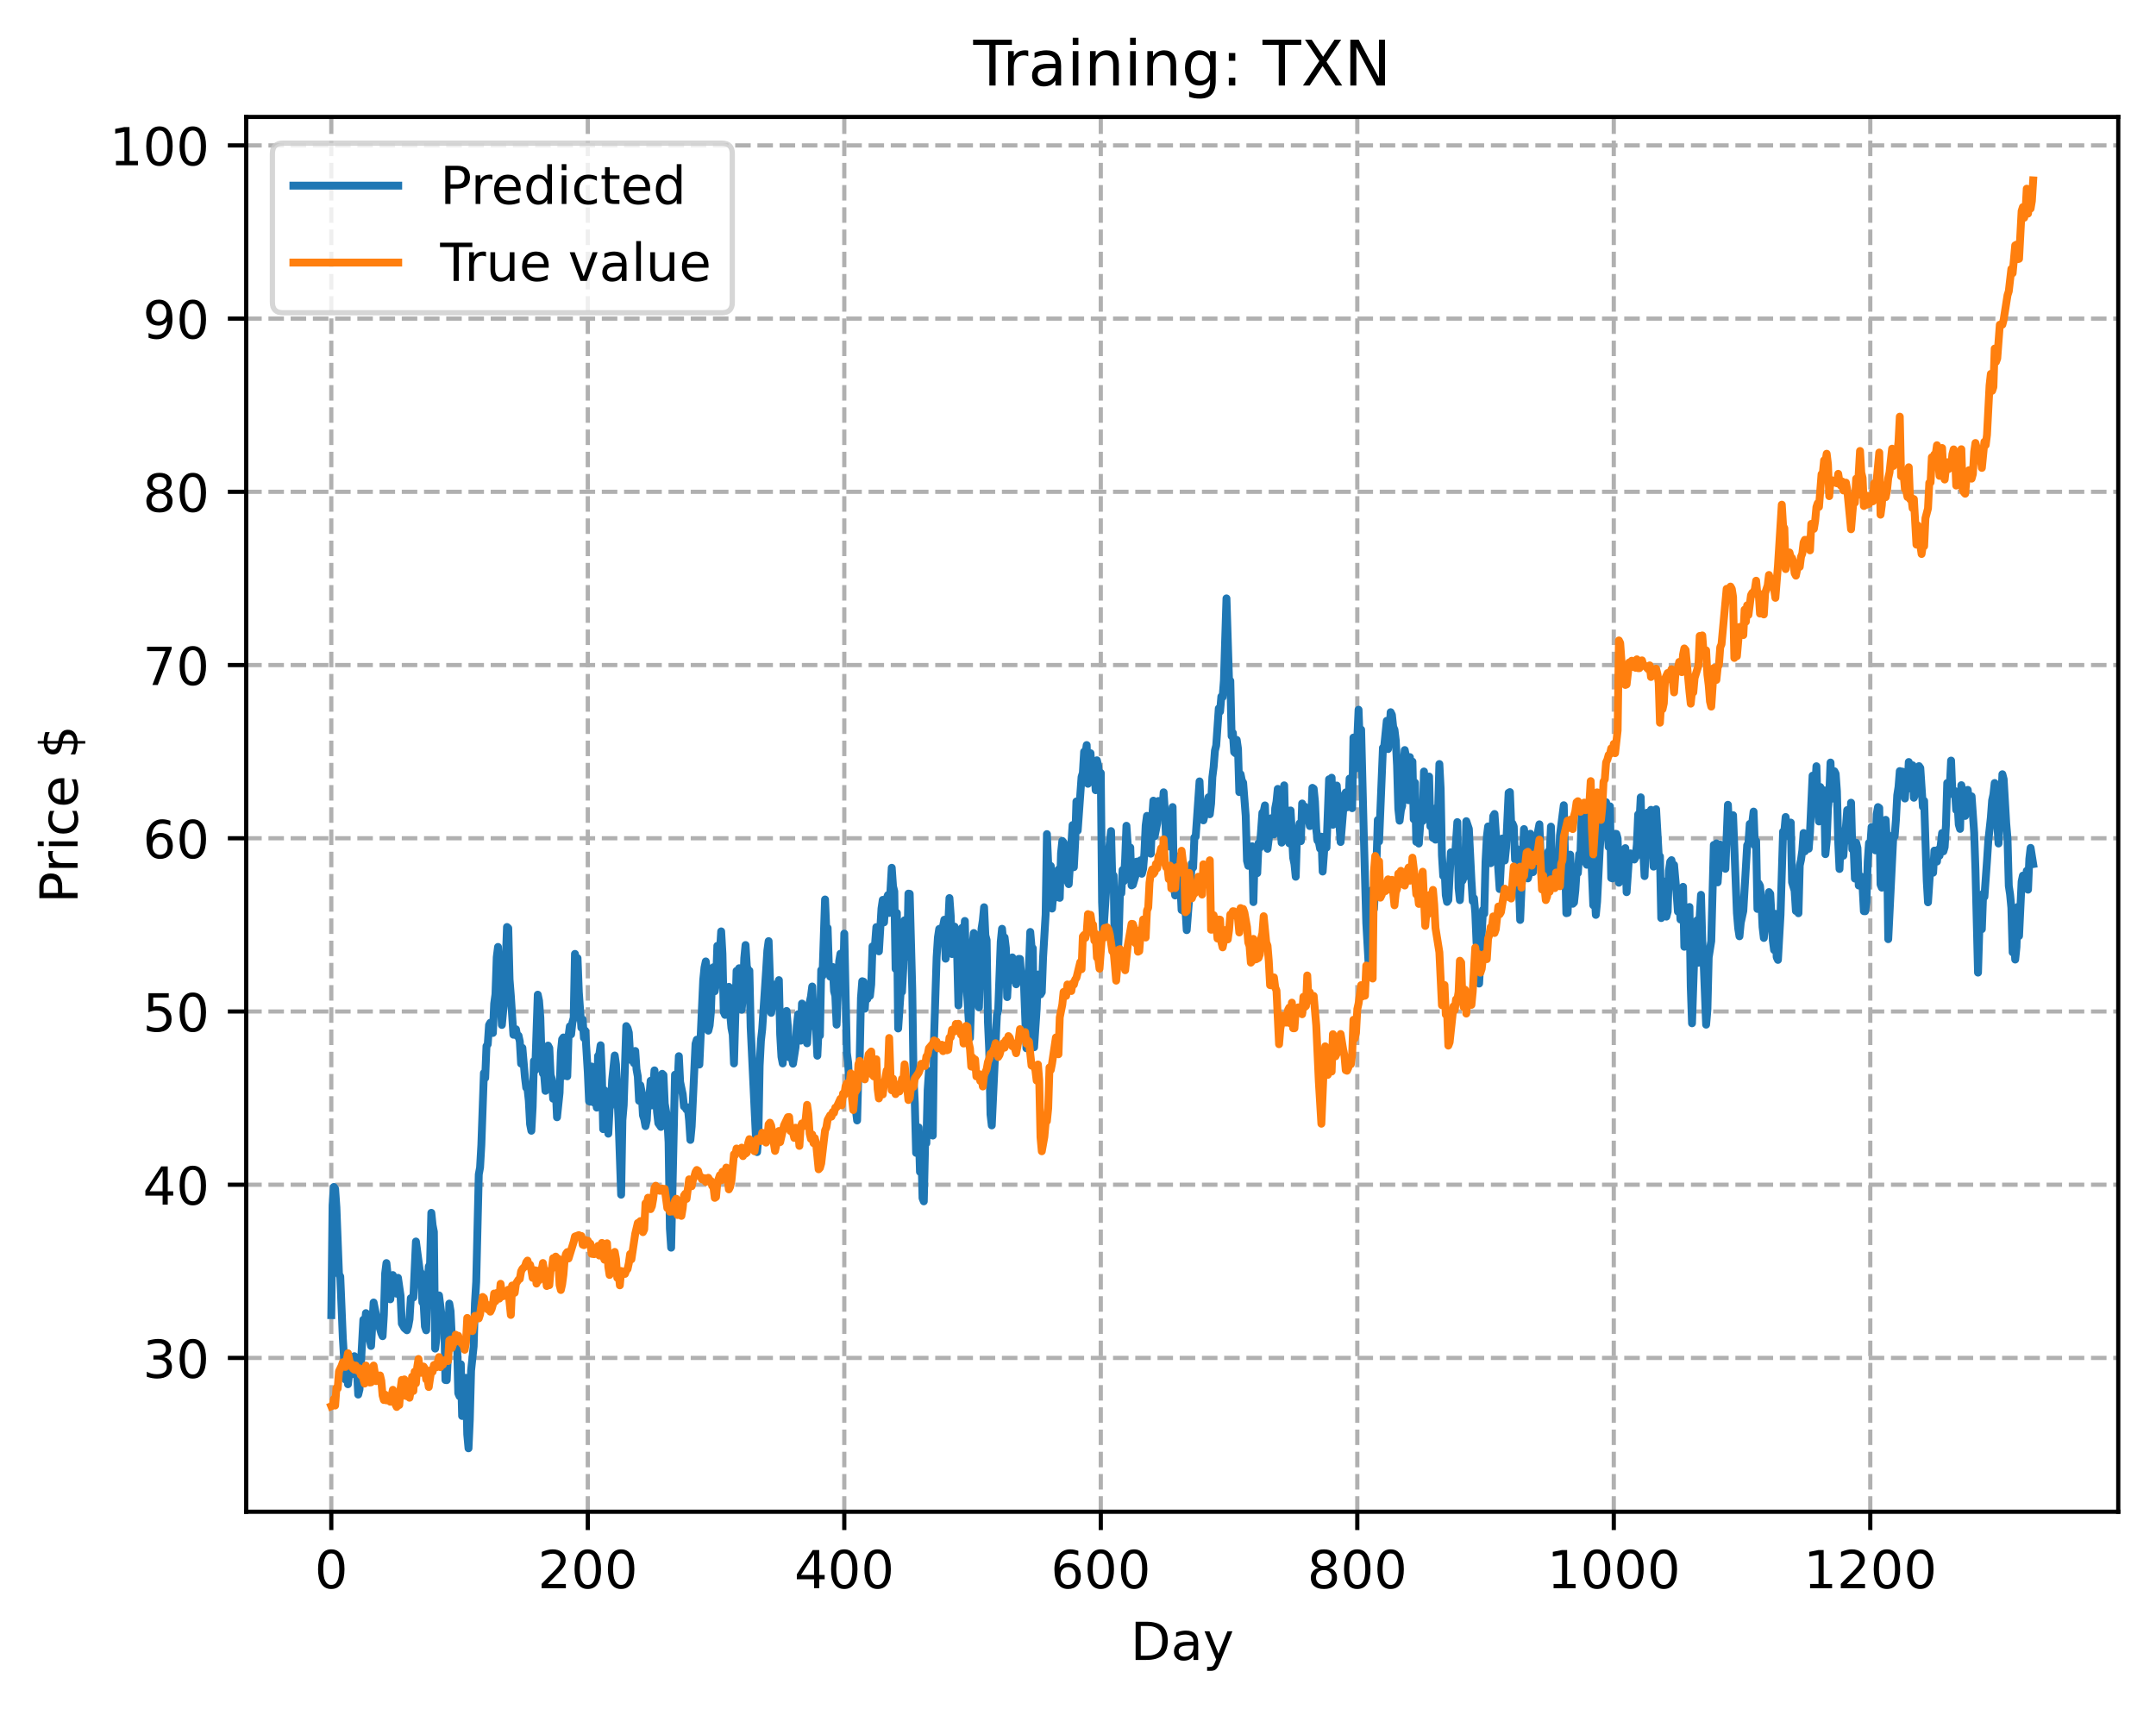 <?xml version="1.0" encoding="utf-8" standalone="no"?>
<!DOCTYPE svg PUBLIC "-//W3C//DTD SVG 1.1//EN"
  "http://www.w3.org/Graphics/SVG/1.1/DTD/svg11.dtd">
<!-- Created with matplotlib (https://matplotlib.org/) -->
<svg height="325.986pt" version="1.1" viewBox="0 0 411.286 325.986" width="411.286pt" xmlns="http://www.w3.org/2000/svg" xmlns:xlink="http://www.w3.org/1999/xlink">
 <defs>
  <style type="text/css">
*{stroke-linecap:butt;stroke-linejoin:round;}
  </style>
 </defs>
 <g id="figure_1">
  <g id="patch_1">
   <path d="M 0 325.986 
L 411.286 325.986 
L 411.286 0 
L 0 0 
z
" style="fill:#ffffff;"/>
  </g>
  <g id="axes_1">
   <g id="patch_2">
    <path d="M 46.966 288.43 
L 404.086 288.43 
L 404.086 22.318 
L 46.966 22.318 
z
" style="fill:#ffffff;"/>
   </g>
   <g id="matplotlib.axis_1">
    <g id="xtick_1">
     <g id="line2d_1">
      <path clip-path="url(#p0266c52456)" d="M 63.198 288.43 
L 63.198 22.318 
" style="fill:none;stroke:#b0b0b0;stroke-dasharray:2.96,1.28;stroke-dashoffset:0;stroke-width:0.8;"/>
     </g>
     <g id="line2d_2">
      <defs>
       <path d="M 0 0 
L 0 3.5 
" id="m64c75569d4" style="stroke:#000000;stroke-width:0.8;"/>
      </defs>
      <g>
       <use style="stroke:#000000;stroke-width:0.8;" x="63.198" xlink:href="#m64c75569d4" y="288.43"/>
      </g>
     </g>
     <g id="text_1">
      <!-- 0 -->
      <defs>
       <path d="M 31.781 66.406 
Q 24.172 66.406 20.328 58.906 
Q 16.5 51.422 16.5 36.375 
Q 16.5 21.391 20.328 13.891 
Q 24.172 6.391 31.781 6.391 
Q 39.453 6.391 43.281 13.891 
Q 47.125 21.391 47.125 36.375 
Q 47.125 51.422 43.281 58.906 
Q 39.453 66.406 31.781 66.406 
z
M 31.781 74.219 
Q 44.047 74.219 50.516 64.516 
Q 56.984 54.828 56.984 36.375 
Q 56.984 17.969 50.516 8.266 
Q 44.047 -1.422 31.781 -1.422 
Q 19.531 -1.422 13.062 8.266 
Q 6.594 17.969 6.594 36.375 
Q 6.594 54.828 13.062 64.516 
Q 19.531 74.219 31.781 74.219 
z
" id="DejaVuSans-48"/>
      </defs>
      <g transform="translate(60.017 303.029)scale(0.1 -0.1)">
       <use xlink:href="#DejaVuSans-48"/>
      </g>
     </g>
    </g>
    <g id="xtick_2">
     <g id="line2d_3">
      <path clip-path="url(#p0266c52456)" d="M 112.129 288.43 
L 112.129 22.318 
" style="fill:none;stroke:#b0b0b0;stroke-dasharray:2.96,1.28;stroke-dashoffset:0;stroke-width:0.8;"/>
     </g>
     <g id="line2d_4">
      <g>
       <use style="stroke:#000000;stroke-width:0.8;" x="112.129" xlink:href="#m64c75569d4" y="288.43"/>
      </g>
     </g>
     <g id="text_2">
      <!-- 200 -->
      <defs>
       <path d="M 19.188 8.297 
L 53.609 8.297 
L 53.609 0 
L 7.328 0 
L 7.328 8.297 
Q 12.938 14.109 22.625 23.891 
Q 32.328 33.688 34.812 36.531 
Q 39.547 41.844 41.422 45.531 
Q 43.312 49.219 43.312 52.781 
Q 43.312 58.594 39.234 62.25 
Q 35.156 65.922 28.609 65.922 
Q 23.969 65.922 18.812 64.312 
Q 13.672 62.703 7.812 59.422 
L 7.812 69.391 
Q 13.766 71.781 18.938 73 
Q 24.125 74.219 28.422 74.219 
Q 39.75 74.219 46.484 68.547 
Q 53.219 62.891 53.219 53.422 
Q 53.219 48.922 51.531 44.891 
Q 49.859 40.875 45.406 35.406 
Q 44.188 33.984 37.641 27.219 
Q 31.109 20.453 19.188 8.297 
z
" id="DejaVuSans-50"/>
      </defs>
      <g transform="translate(102.585 303.029)scale(0.1 -0.1)">
       <use xlink:href="#DejaVuSans-50"/>
       <use x="63.623" xlink:href="#DejaVuSans-48"/>
       <use x="127.246" xlink:href="#DejaVuSans-48"/>
      </g>
     </g>
    </g>
    <g id="xtick_3">
     <g id="line2d_5">
      <path clip-path="url(#p0266c52456)" d="M 161.06 288.43 
L 161.06 22.318 
" style="fill:none;stroke:#b0b0b0;stroke-dasharray:2.96,1.28;stroke-dashoffset:0;stroke-width:0.8;"/>
     </g>
     <g id="line2d_6">
      <g>
       <use style="stroke:#000000;stroke-width:0.8;" x="161.06" xlink:href="#m64c75569d4" y="288.43"/>
      </g>
     </g>
     <g id="text_3">
      <!-- 400 -->
      <defs>
       <path d="M 37.797 64.312 
L 12.891 25.391 
L 37.797 25.391 
z
M 35.203 72.906 
L 47.609 72.906 
L 47.609 25.391 
L 58.016 25.391 
L 58.016 17.188 
L 47.609 17.188 
L 47.609 0 
L 37.797 0 
L 37.797 17.188 
L 4.891 17.188 
L 4.891 26.703 
z
" id="DejaVuSans-52"/>
      </defs>
      <g transform="translate(151.516 303.029)scale(0.1 -0.1)">
       <use xlink:href="#DejaVuSans-52"/>
       <use x="63.623" xlink:href="#DejaVuSans-48"/>
       <use x="127.246" xlink:href="#DejaVuSans-48"/>
      </g>
     </g>
    </g>
    <g id="xtick_4">
     <g id="line2d_7">
      <path clip-path="url(#p0266c52456)" d="M 209.99 288.43 
L 209.99 22.318 
" style="fill:none;stroke:#b0b0b0;stroke-dasharray:2.96,1.28;stroke-dashoffset:0;stroke-width:0.8;"/>
     </g>
     <g id="line2d_8">
      <g>
       <use style="stroke:#000000;stroke-width:0.8;" x="209.99" xlink:href="#m64c75569d4" y="288.43"/>
      </g>
     </g>
     <g id="text_4">
      <!-- 600 -->
      <defs>
       <path d="M 33.016 40.375 
Q 26.375 40.375 22.484 35.828 
Q 18.609 31.297 18.609 23.391 
Q 18.609 15.531 22.484 10.953 
Q 26.375 6.391 33.016 6.391 
Q 39.656 6.391 43.531 10.953 
Q 47.406 15.531 47.406 23.391 
Q 47.406 31.297 43.531 35.828 
Q 39.656 40.375 33.016 40.375 
z
M 52.594 71.297 
L 52.594 62.312 
Q 48.875 64.062 45.094 64.984 
Q 41.312 65.922 37.594 65.922 
Q 27.828 65.922 22.672 59.328 
Q 17.531 52.734 16.797 39.406 
Q 19.672 43.656 24.016 45.922 
Q 28.375 48.188 33.594 48.188 
Q 44.578 48.188 50.953 41.516 
Q 57.328 34.859 57.328 23.391 
Q 57.328 12.156 50.688 5.359 
Q 44.047 -1.422 33.016 -1.422 
Q 20.359 -1.422 13.672 8.266 
Q 6.984 17.969 6.984 36.375 
Q 6.984 53.656 15.188 63.938 
Q 23.391 74.219 37.203 74.219 
Q 40.922 74.219 44.703 73.484 
Q 48.484 72.75 52.594 71.297 
z
" id="DejaVuSans-54"/>
      </defs>
      <g transform="translate(200.446 303.029)scale(0.1 -0.1)">
       <use xlink:href="#DejaVuSans-54"/>
       <use x="63.623" xlink:href="#DejaVuSans-48"/>
       <use x="127.246" xlink:href="#DejaVuSans-48"/>
      </g>
     </g>
    </g>
    <g id="xtick_5">
     <g id="line2d_9">
      <path clip-path="url(#p0266c52456)" d="M 258.921 288.43 
L 258.921 22.318 
" style="fill:none;stroke:#b0b0b0;stroke-dasharray:2.96,1.28;stroke-dashoffset:0;stroke-width:0.8;"/>
     </g>
     <g id="line2d_10">
      <g>
       <use style="stroke:#000000;stroke-width:0.8;" x="258.921" xlink:href="#m64c75569d4" y="288.43"/>
      </g>
     </g>
     <g id="text_5">
      <!-- 800 -->
      <defs>
       <path d="M 31.781 34.625 
Q 24.75 34.625 20.719 30.859 
Q 16.703 27.094 16.703 20.516 
Q 16.703 13.922 20.719 10.156 
Q 24.75 6.391 31.781 6.391 
Q 38.812 6.391 42.859 10.172 
Q 46.922 13.969 46.922 20.516 
Q 46.922 27.094 42.891 30.859 
Q 38.875 34.625 31.781 34.625 
z
M 21.922 38.812 
Q 15.578 40.375 12.031 44.719 
Q 8.5 49.078 8.5 55.328 
Q 8.5 64.062 14.719 69.141 
Q 20.953 74.219 31.781 74.219 
Q 42.672 74.219 48.875 69.141 
Q 55.078 64.062 55.078 55.328 
Q 55.078 49.078 51.531 44.719 
Q 48 40.375 41.703 38.812 
Q 48.828 37.156 52.797 32.312 
Q 56.781 27.484 56.781 20.516 
Q 56.781 9.906 50.312 4.234 
Q 43.844 -1.422 31.781 -1.422 
Q 19.734 -1.422 13.25 4.234 
Q 6.781 9.906 6.781 20.516 
Q 6.781 27.484 10.781 32.312 
Q 14.797 37.156 21.922 38.812 
z
M 18.312 54.391 
Q 18.312 48.734 21.844 45.562 
Q 25.391 42.391 31.781 42.391 
Q 38.141 42.391 41.719 45.562 
Q 45.312 48.734 45.312 54.391 
Q 45.312 60.062 41.719 63.234 
Q 38.141 66.406 31.781 66.406 
Q 25.391 66.406 21.844 63.234 
Q 18.312 60.062 18.312 54.391 
z
" id="DejaVuSans-56"/>
      </defs>
      <g transform="translate(249.377 303.029)scale(0.1 -0.1)">
       <use xlink:href="#DejaVuSans-56"/>
       <use x="63.623" xlink:href="#DejaVuSans-48"/>
       <use x="127.246" xlink:href="#DejaVuSans-48"/>
      </g>
     </g>
    </g>
    <g id="xtick_6">
     <g id="line2d_11">
      <path clip-path="url(#p0266c52456)" d="M 307.851 288.43 
L 307.851 22.318 
" style="fill:none;stroke:#b0b0b0;stroke-dasharray:2.96,1.28;stroke-dashoffset:0;stroke-width:0.8;"/>
     </g>
     <g id="line2d_12">
      <g>
       <use style="stroke:#000000;stroke-width:0.8;" x="307.851" xlink:href="#m64c75569d4" y="288.43"/>
      </g>
     </g>
     <g id="text_6">
      <!-- 1000 -->
      <defs>
       <path d="M 12.406 8.297 
L 28.516 8.297 
L 28.516 63.922 
L 10.984 60.406 
L 10.984 69.391 
L 28.422 72.906 
L 38.281 72.906 
L 38.281 8.297 
L 54.391 8.297 
L 54.391 0 
L 12.406 0 
z
" id="DejaVuSans-49"/>
      </defs>
      <g transform="translate(295.126 303.029)scale(0.1 -0.1)">
       <use xlink:href="#DejaVuSans-49"/>
       <use x="63.623" xlink:href="#DejaVuSans-48"/>
       <use x="127.246" xlink:href="#DejaVuSans-48"/>
       <use x="190.869" xlink:href="#DejaVuSans-48"/>
      </g>
     </g>
    </g>
    <g id="xtick_7">
     <g id="line2d_13">
      <path clip-path="url(#p0266c52456)" d="M 356.782 288.43 
L 356.782 22.318 
" style="fill:none;stroke:#b0b0b0;stroke-dasharray:2.96,1.28;stroke-dashoffset:0;stroke-width:0.8;"/>
     </g>
     <g id="line2d_14">
      <g>
       <use style="stroke:#000000;stroke-width:0.8;" x="356.782" xlink:href="#m64c75569d4" y="288.43"/>
      </g>
     </g>
     <g id="text_7">
      <!-- 1200 -->
      <g transform="translate(344.057 303.029)scale(0.1 -0.1)">
       <use xlink:href="#DejaVuSans-49"/>
       <use x="63.623" xlink:href="#DejaVuSans-50"/>
       <use x="127.246" xlink:href="#DejaVuSans-48"/>
       <use x="190.869" xlink:href="#DejaVuSans-48"/>
      </g>
     </g>
    </g>
    <g id="text_8">
     <!-- Day -->
     <defs>
      <path d="M 19.672 64.797 
L 19.672 8.109 
L 31.594 8.109 
Q 46.688 8.109 53.688 14.938 
Q 60.688 21.781 60.688 36.531 
Q 60.688 51.172 53.688 57.984 
Q 46.688 64.797 31.594 64.797 
z
M 9.812 72.906 
L 30.078 72.906 
Q 51.266 72.906 61.172 64.094 
Q 71.094 55.281 71.094 36.531 
Q 71.094 17.672 61.125 8.828 
Q 51.172 0 30.078 0 
L 9.812 0 
z
" id="DejaVuSans-68"/>
      <path d="M 34.281 27.484 
Q 23.391 27.484 19.188 25 
Q 14.984 22.516 14.984 16.5 
Q 14.984 11.719 18.141 8.906 
Q 21.297 6.109 26.703 6.109 
Q 34.188 6.109 38.703 11.406 
Q 43.219 16.703 43.219 25.484 
L 43.219 27.484 
z
M 52.203 31.203 
L 52.203 0 
L 43.219 0 
L 43.219 8.297 
Q 40.141 3.328 35.547 0.953 
Q 30.953 -1.422 24.312 -1.422 
Q 15.922 -1.422 10.953 3.297 
Q 6 8.016 6 15.922 
Q 6 25.141 12.172 29.828 
Q 18.359 34.516 30.609 34.516 
L 43.219 34.516 
L 43.219 35.406 
Q 43.219 41.609 39.141 45 
Q 35.062 48.391 27.688 48.391 
Q 23 48.391 18.547 47.266 
Q 14.109 46.141 10.016 43.891 
L 10.016 52.203 
Q 14.938 54.109 19.578 55.047 
Q 24.219 56 28.609 56 
Q 40.484 56 46.344 49.844 
Q 52.203 43.703 52.203 31.203 
z
" id="DejaVuSans-97"/>
      <path d="M 32.172 -5.078 
Q 28.375 -14.844 24.75 -17.812 
Q 21.141 -20.797 15.094 -20.797 
L 7.906 -20.797 
L 7.906 -13.281 
L 13.188 -13.281 
Q 16.891 -13.281 18.938 -11.516 
Q 21 -9.766 23.484 -3.219 
L 25.094 0.875 
L 2.984 54.688 
L 12.5 54.688 
L 29.594 11.922 
L 46.688 54.688 
L 56.203 54.688 
z
" id="DejaVuSans-121"/>
     </defs>
     <g transform="translate(215.652 316.707)scale(0.1 -0.1)">
      <use xlink:href="#DejaVuSans-68"/>
      <use x="77.002" xlink:href="#DejaVuSans-97"/>
      <use x="138.281" xlink:href="#DejaVuSans-121"/>
     </g>
    </g>
   </g>
   <g id="matplotlib.axis_2">
    <g id="ytick_1">
     <g id="line2d_15">
      <path clip-path="url(#p0266c52456)" d="M 46.966 259.085 
L 404.086 259.085 
" style="fill:none;stroke:#b0b0b0;stroke-dasharray:2.96,1.28;stroke-dashoffset:0;stroke-width:0.8;"/>
     </g>
     <g id="line2d_16">
      <defs>
       <path d="M 0 0 
L -3.5 0 
" id="ma7754600ab" style="stroke:#000000;stroke-width:0.8;"/>
      </defs>
      <g>
       <use style="stroke:#000000;stroke-width:0.8;" x="46.966" xlink:href="#ma7754600ab" y="259.085"/>
      </g>
     </g>
     <g id="text_9">
      <!-- 30 -->
      <defs>
       <path d="M 40.578 39.312 
Q 47.656 37.797 51.625 33 
Q 55.609 28.219 55.609 21.188 
Q 55.609 10.406 48.188 4.484 
Q 40.766 -1.422 27.094 -1.422 
Q 22.516 -1.422 17.656 -0.516 
Q 12.797 0.391 7.625 2.203 
L 7.625 11.719 
Q 11.719 9.328 16.594 8.109 
Q 21.484 6.891 26.812 6.891 
Q 36.078 6.891 40.938 10.547 
Q 45.797 14.203 45.797 21.188 
Q 45.797 27.641 41.281 31.266 
Q 36.766 34.906 28.719 34.906 
L 20.219 34.906 
L 20.219 43.016 
L 29.109 43.016 
Q 36.375 43.016 40.234 45.922 
Q 44.094 48.828 44.094 54.297 
Q 44.094 59.906 40.109 62.906 
Q 36.141 65.922 28.719 65.922 
Q 24.656 65.922 20.016 65.031 
Q 15.375 64.156 9.812 62.312 
L 9.812 71.094 
Q 15.438 72.656 20.344 73.438 
Q 25.25 74.219 29.594 74.219 
Q 40.828 74.219 47.359 69.109 
Q 53.906 64.016 53.906 55.328 
Q 53.906 49.266 50.438 45.094 
Q 46.969 40.922 40.578 39.312 
z
" id="DejaVuSans-51"/>
      </defs>
      <g transform="translate(27.241 262.884)scale(0.1 -0.1)">
       <use xlink:href="#DejaVuSans-51"/>
       <use x="63.623" xlink:href="#DejaVuSans-48"/>
      </g>
     </g>
    </g>
    <g id="ytick_2">
     <g id="line2d_17">
      <path clip-path="url(#p0266c52456)" d="M 46.966 226.035 
L 404.086 226.035 
" style="fill:none;stroke:#b0b0b0;stroke-dasharray:2.96,1.28;stroke-dashoffset:0;stroke-width:0.8;"/>
     </g>
     <g id="line2d_18">
      <g>
       <use style="stroke:#000000;stroke-width:0.8;" x="46.966" xlink:href="#ma7754600ab" y="226.035"/>
      </g>
     </g>
     <g id="text_10">
      <!-- 40 -->
      <g transform="translate(27.241 229.834)scale(0.1 -0.1)">
       <use xlink:href="#DejaVuSans-52"/>
       <use x="63.623" xlink:href="#DejaVuSans-48"/>
      </g>
     </g>
    </g>
    <g id="ytick_3">
     <g id="line2d_19">
      <path clip-path="url(#p0266c52456)" d="M 46.966 192.986 
L 404.086 192.986 
" style="fill:none;stroke:#b0b0b0;stroke-dasharray:2.96,1.28;stroke-dashoffset:0;stroke-width:0.8;"/>
     </g>
     <g id="line2d_20">
      <g>
       <use style="stroke:#000000;stroke-width:0.8;" x="46.966" xlink:href="#ma7754600ab" y="192.986"/>
      </g>
     </g>
     <g id="text_11">
      <!-- 50 -->
      <defs>
       <path d="M 10.797 72.906 
L 49.516 72.906 
L 49.516 64.594 
L 19.828 64.594 
L 19.828 46.734 
Q 21.969 47.469 24.109 47.828 
Q 26.266 48.188 28.422 48.188 
Q 40.625 48.188 47.75 41.5 
Q 54.891 34.812 54.891 23.391 
Q 54.891 11.625 47.562 5.094 
Q 40.234 -1.422 26.906 -1.422 
Q 22.312 -1.422 17.547 -0.641 
Q 12.797 0.141 7.719 1.703 
L 7.719 11.625 
Q 12.109 9.234 16.797 8.062 
Q 21.484 6.891 26.703 6.891 
Q 35.156 6.891 40.078 11.328 
Q 45.016 15.766 45.016 23.391 
Q 45.016 31 40.078 35.438 
Q 35.156 39.891 26.703 39.891 
Q 22.75 39.891 18.812 39.016 
Q 14.891 38.141 10.797 36.281 
z
" id="DejaVuSans-53"/>
      </defs>
      <g transform="translate(27.241 196.785)scale(0.1 -0.1)">
       <use xlink:href="#DejaVuSans-53"/>
       <use x="63.623" xlink:href="#DejaVuSans-48"/>
      </g>
     </g>
    </g>
    <g id="ytick_4">
     <g id="line2d_21">
      <path clip-path="url(#p0266c52456)" d="M 46.966 159.936 
L 404.086 159.936 
" style="fill:none;stroke:#b0b0b0;stroke-dasharray:2.96,1.28;stroke-dashoffset:0;stroke-width:0.8;"/>
     </g>
     <g id="line2d_22">
      <g>
       <use style="stroke:#000000;stroke-width:0.8;" x="46.966" xlink:href="#ma7754600ab" y="159.936"/>
      </g>
     </g>
     <g id="text_12">
      <!-- 60 -->
      <g transform="translate(27.241 163.735)scale(0.1 -0.1)">
       <use xlink:href="#DejaVuSans-54"/>
       <use x="63.623" xlink:href="#DejaVuSans-48"/>
      </g>
     </g>
    </g>
    <g id="ytick_5">
     <g id="line2d_23">
      <path clip-path="url(#p0266c52456)" d="M 46.966 126.887 
L 404.086 126.887 
" style="fill:none;stroke:#b0b0b0;stroke-dasharray:2.96,1.28;stroke-dashoffset:0;stroke-width:0.8;"/>
     </g>
     <g id="line2d_24">
      <g>
       <use style="stroke:#000000;stroke-width:0.8;" x="46.966" xlink:href="#ma7754600ab" y="126.887"/>
      </g>
     </g>
     <g id="text_13">
      <!-- 70 -->
      <defs>
       <path d="M 8.203 72.906 
L 55.078 72.906 
L 55.078 68.703 
L 28.609 0 
L 18.312 0 
L 43.219 64.594 
L 8.203 64.594 
z
" id="DejaVuSans-55"/>
      </defs>
      <g transform="translate(27.241 130.686)scale(0.1 -0.1)">
       <use xlink:href="#DejaVuSans-55"/>
       <use x="63.623" xlink:href="#DejaVuSans-48"/>
      </g>
     </g>
    </g>
    <g id="ytick_6">
     <g id="line2d_25">
      <path clip-path="url(#p0266c52456)" d="M 46.966 93.837 
L 404.086 93.837 
" style="fill:none;stroke:#b0b0b0;stroke-dasharray:2.96,1.28;stroke-dashoffset:0;stroke-width:0.8;"/>
     </g>
     <g id="line2d_26">
      <g>
       <use style="stroke:#000000;stroke-width:0.8;" x="46.966" xlink:href="#ma7754600ab" y="93.837"/>
      </g>
     </g>
     <g id="text_14">
      <!-- 80 -->
      <g transform="translate(27.241 97.636)scale(0.1 -0.1)">
       <use xlink:href="#DejaVuSans-56"/>
       <use x="63.623" xlink:href="#DejaVuSans-48"/>
      </g>
     </g>
    </g>
    <g id="ytick_7">
     <g id="line2d_27">
      <path clip-path="url(#p0266c52456)" d="M 46.966 60.788 
L 404.086 60.788 
" style="fill:none;stroke:#b0b0b0;stroke-dasharray:2.96,1.28;stroke-dashoffset:0;stroke-width:0.8;"/>
     </g>
     <g id="line2d_28">
      <g>
       <use style="stroke:#000000;stroke-width:0.8;" x="46.966" xlink:href="#ma7754600ab" y="60.788"/>
      </g>
     </g>
     <g id="text_15">
      <!-- 90 -->
      <defs>
       <path d="M 10.984 1.516 
L 10.984 10.5 
Q 14.703 8.734 18.5 7.812 
Q 22.312 6.891 25.984 6.891 
Q 35.75 6.891 40.891 13.453 
Q 46.047 20.016 46.781 33.406 
Q 43.953 29.203 39.594 26.953 
Q 35.25 24.703 29.984 24.703 
Q 19.047 24.703 12.672 31.312 
Q 6.297 37.938 6.297 49.422 
Q 6.297 60.641 12.938 67.422 
Q 19.578 74.219 30.609 74.219 
Q 43.266 74.219 49.922 64.516 
Q 56.594 54.828 56.594 36.375 
Q 56.594 19.141 48.406 8.859 
Q 40.234 -1.422 26.422 -1.422 
Q 22.703 -1.422 18.891 -0.688 
Q 15.094 0.047 10.984 1.516 
z
M 30.609 32.422 
Q 37.25 32.422 41.125 36.953 
Q 45.016 41.5 45.016 49.422 
Q 45.016 57.281 41.125 61.844 
Q 37.25 66.406 30.609 66.406 
Q 23.969 66.406 20.094 61.844 
Q 16.219 57.281 16.219 49.422 
Q 16.219 41.5 20.094 36.953 
Q 23.969 32.422 30.609 32.422 
z
" id="DejaVuSans-57"/>
      </defs>
      <g transform="translate(27.241 64.587)scale(0.1 -0.1)">
       <use xlink:href="#DejaVuSans-57"/>
       <use x="63.623" xlink:href="#DejaVuSans-48"/>
      </g>
     </g>
    </g>
    <g id="ytick_8">
     <g id="line2d_29">
      <path clip-path="url(#p0266c52456)" d="M 46.966 27.738 
L 404.086 27.738 
" style="fill:none;stroke:#b0b0b0;stroke-dasharray:2.96,1.28;stroke-dashoffset:0;stroke-width:0.8;"/>
     </g>
     <g id="line2d_30">
      <g>
       <use style="stroke:#000000;stroke-width:0.8;" x="46.966" xlink:href="#ma7754600ab" y="27.738"/>
      </g>
     </g>
     <g id="text_16">
      <!-- 100 -->
      <g transform="translate(20.878 31.537)scale(0.1 -0.1)">
       <use xlink:href="#DejaVuSans-49"/>
       <use x="63.623" xlink:href="#DejaVuSans-48"/>
       <use x="127.246" xlink:href="#DejaVuSans-48"/>
      </g>
     </g>
    </g>
    <g id="text_17">
     <!-- Price $ -->
     <defs>
      <path d="M 19.672 64.797 
L 19.672 37.406 
L 32.078 37.406 
Q 38.969 37.406 42.719 40.969 
Q 46.484 44.531 46.484 51.125 
Q 46.484 57.672 42.719 61.234 
Q 38.969 64.797 32.078 64.797 
z
M 9.812 72.906 
L 32.078 72.906 
Q 44.344 72.906 50.609 67.359 
Q 56.891 61.812 56.891 51.125 
Q 56.891 40.328 50.609 34.812 
Q 44.344 29.297 32.078 29.297 
L 19.672 29.297 
L 19.672 0 
L 9.812 0 
z
" id="DejaVuSans-80"/>
      <path d="M 41.109 46.297 
Q 39.594 47.172 37.812 47.578 
Q 36.031 48 33.891 48 
Q 26.266 48 22.188 43.047 
Q 18.109 38.094 18.109 28.812 
L 18.109 0 
L 9.078 0 
L 9.078 54.688 
L 18.109 54.688 
L 18.109 46.188 
Q 20.953 51.172 25.484 53.578 
Q 30.031 56 36.531 56 
Q 37.453 56 38.578 55.875 
Q 39.703 55.766 41.062 55.516 
z
" id="DejaVuSans-114"/>
      <path d="M 9.422 54.688 
L 18.406 54.688 
L 18.406 0 
L 9.422 0 
z
M 9.422 75.984 
L 18.406 75.984 
L 18.406 64.594 
L 9.422 64.594 
z
" id="DejaVuSans-105"/>
      <path d="M 48.781 52.594 
L 48.781 44.188 
Q 44.969 46.297 41.141 47.344 
Q 37.312 48.391 33.406 48.391 
Q 24.656 48.391 19.812 42.844 
Q 14.984 37.312 14.984 27.297 
Q 14.984 17.281 19.812 11.734 
Q 24.656 6.203 33.406 6.203 
Q 37.312 6.203 41.141 7.25 
Q 44.969 8.297 48.781 10.406 
L 48.781 2.094 
Q 45.016 0.344 40.984 -0.531 
Q 36.969 -1.422 32.422 -1.422 
Q 20.062 -1.422 12.781 6.344 
Q 5.516 14.109 5.516 27.297 
Q 5.516 40.672 12.859 48.328 
Q 20.219 56 33.016 56 
Q 37.156 56 41.109 55.141 
Q 45.062 54.297 48.781 52.594 
z
" id="DejaVuSans-99"/>
      <path d="M 56.203 29.594 
L 56.203 25.203 
L 14.891 25.203 
Q 15.484 15.922 20.484 11.062 
Q 25.484 6.203 34.422 6.203 
Q 39.594 6.203 44.453 7.469 
Q 49.312 8.734 54.109 11.281 
L 54.109 2.781 
Q 49.266 0.734 44.188 -0.344 
Q 39.109 -1.422 33.891 -1.422 
Q 20.797 -1.422 13.156 6.188 
Q 5.516 13.812 5.516 26.812 
Q 5.516 40.234 12.766 48.109 
Q 20.016 56 32.328 56 
Q 43.359 56 49.781 48.891 
Q 56.203 41.797 56.203 29.594 
z
M 47.219 32.234 
Q 47.125 39.594 43.094 43.984 
Q 39.062 48.391 32.422 48.391 
Q 24.906 48.391 20.391 44.141 
Q 15.875 39.891 15.188 32.172 
z
" id="DejaVuSans-101"/>
      <path id="DejaVuSans-32"/>
      <path d="M 33.797 -14.703 
L 28.906 -14.703 
L 28.859 0 
Q 23.734 0.094 18.609 1.188 
Q 13.484 2.297 8.297 4.5 
L 8.297 13.281 
Q 13.281 10.156 18.375 8.562 
Q 23.484 6.984 28.906 6.938 
L 28.906 29.203 
Q 18.109 30.953 13.203 35.156 
Q 8.297 39.359 8.297 46.688 
Q 8.297 54.641 13.625 59.219 
Q 18.953 63.812 28.906 64.5 
L 28.906 75.984 
L 33.797 75.984 
L 33.797 64.656 
Q 38.328 64.453 42.578 63.688 
Q 46.828 62.938 50.875 61.625 
L 50.875 53.078 
Q 46.828 55.125 42.547 56.25 
Q 38.281 57.375 33.797 57.562 
L 33.797 36.719 
Q 44.875 35.016 50.094 30.609 
Q 55.328 26.219 55.328 18.609 
Q 55.328 10.359 49.781 5.594 
Q 44.234 0.828 33.797 0.094 
z
M 28.906 37.594 
L 28.906 57.625 
Q 23.25 56.984 20.266 54.391 
Q 17.281 51.812 17.281 47.516 
Q 17.281 43.312 20.031 40.969 
Q 22.797 38.625 28.906 37.594 
z
M 33.797 28.219 
L 33.797 7.078 
Q 39.984 7.906 43.141 10.594 
Q 46.297 13.281 46.297 17.672 
Q 46.297 21.969 43.281 24.5 
Q 40.281 27.047 33.797 28.219 
z
" id="DejaVuSans-36"/>
     </defs>
     <g transform="translate(14.798 172.342)rotate(-90)scale(0.1 -0.1)">
      <use xlink:href="#DejaVuSans-80"/>
      <use x="58.553" xlink:href="#DejaVuSans-114"/>
      <use x="99.666" xlink:href="#DejaVuSans-105"/>
      <use x="127.449" xlink:href="#DejaVuSans-99"/>
      <use x="182.43" xlink:href="#DejaVuSans-101"/>
      <use x="243.953" xlink:href="#DejaVuSans-32"/>
      <use x="275.74" xlink:href="#DejaVuSans-36"/>
     </g>
    </g>
   </g>
   <g id="line2d_31">
    <path clip-path="url(#p0266c52456)" d="M 63.198 250.917 
L 63.443 229.935 
L 63.688 226.457 
L 63.932 226.83 
L 64.177 230.376 
L 64.666 243.115 
L 64.911 243.547 
L 65.4 255.347 
L 65.89 263.206 
L 66.134 261.583 
L 66.379 264.108 
L 66.868 259.632 
L 67.357 262.169 
L 67.602 258.751 
L 68.091 261.462 
L 68.336 266.079 
L 68.581 265.09 
L 69.315 251.787 
L 69.559 253.533 
L 69.804 250.536 
L 70.049 253.234 
L 70.783 256.81 
L 71.272 248.508 
L 72.006 252.173 
L 72.251 252.735 
L 72.74 254.384 
L 72.984 254.942 
L 73.229 250.882 
L 73.474 242.925 
L 73.718 240.986 
L 74.452 247.904 
L 74.942 243.277 
L 75.186 245.486 
L 75.676 246.839 
L 75.92 243.796 
L 76.41 247.191 
L 76.654 252.536 
L 77.144 253.395 
L 77.633 253.809 
L 77.878 253.042 
L 78.122 251.71 
L 78.367 247.675 
L 78.856 247.56 
L 79.345 236.87 
L 80.079 242.435 
L 80.324 242.915 
L 80.569 248.471 
L 80.813 248.659 
L 81.058 253.082 
L 81.303 253.817 
L 81.547 245.868 
L 81.792 241.628 
L 82.037 241.188 
L 82.281 231.397 
L 82.526 233.766 
L 82.771 235.028 
L 83.015 257.312 
L 83.26 255.274 
L 83.505 248.569 
L 83.749 247.152 
L 84.239 251.016 
L 84.483 252.245 
L 84.728 251.129 
L 84.972 263.304 
L 85.217 263.328 
L 85.462 258.302 
L 85.706 248.716 
L 85.951 250.145 
L 86.196 255.254 
L 86.685 256.241 
L 86.93 257.17 
L 87.174 255.283 
L 87.419 265.83 
L 87.664 266.398 
L 87.908 260.286 
L 88.153 270.161 
L 88.398 265.313 
L 88.642 263.179 
L 88.887 262.882 
L 89.132 273.681 
L 89.376 276.334 
L 89.621 270.901 
L 89.866 261.509 
L 90.355 256.871 
L 90.599 248.674 
L 90.844 244.569 
L 91.333 224.076 
L 91.578 222.764 
L 91.823 218.458 
L 92.312 204.722 
L 92.557 205.673 
L 92.801 199.589 
L 93.046 199.243 
L 93.291 195.558 
L 93.535 195.125 
L 93.78 195.895 
L 94.025 197.087 
L 94.269 191.481 
L 94.514 189.713 
L 94.759 182.641 
L 95.003 180.668 
L 95.737 195.557 
L 96.227 190.38 
L 96.716 176.862 
L 96.96 177.089 
L 97.205 186.869 
L 97.45 189.973 
L 97.939 197.425 
L 98.184 197.123 
L 98.428 196.375 
L 98.673 197.686 
L 98.918 197.59 
L 99.162 198.718 
L 99.407 202.936 
L 99.652 199.924 
L 100.141 205.558 
L 100.386 207.528 
L 100.63 207.723 
L 100.875 210.001 
L 101.12 214.494 
L 101.364 215.745 
L 101.609 211.23 
L 101.854 202.428 
L 102.098 204.208 
L 102.587 189.775 
L 102.832 190.942 
L 103.077 194.119 
L 103.321 202.123 
L 103.566 204.822 
L 103.811 205.155 
L 104.055 208.132 
L 104.3 200.799 
L 104.545 199.489 
L 104.789 199.961 
L 105.034 205.063 
L 105.279 205.94 
L 105.523 209.637 
L 105.768 206.746 
L 106.013 207.648 
L 106.257 213.17 
L 106.747 208.501 
L 106.991 200.76 
L 107.236 198.288 
L 107.481 197.941 
L 107.725 205.269 
L 107.97 199.793 
L 108.215 205.353 
L 108.459 197.628 
L 108.704 195.802 
L 108.948 197.354 
L 109.193 195.08 
L 109.438 194.194 
L 109.682 181.995 
L 109.927 183.618 
L 110.172 182.802 
L 110.416 189.254 
L 110.906 196.091 
L 111.15 194.513 
L 111.395 198.039 
L 111.64 196.652 
L 112.129 204.564 
L 112.374 210.108 
L 112.618 210.206 
L 112.863 203.481 
L 113.108 208.87 
L 113.352 210.399 
L 113.597 209.209 
L 113.842 211.328 
L 114.086 201.466 
L 114.331 201.16 
L 114.575 199.429 
L 114.82 205.278 
L 115.065 215.44 
L 115.309 208.008 
L 115.554 212.398 
L 115.799 211.969 
L 116.043 216.304 
L 116.288 211.548 
L 116.533 210.736 
L 116.777 206.068 
L 117.267 201.382 
L 117.511 203.102 
L 118.001 213.848 
L 118.49 227.943 
L 118.735 213.725 
L 118.979 210.843 
L 119.469 195.768 
L 119.713 196.141 
L 119.958 197.025 
L 120.203 201.28 
L 120.447 202.279 
L 120.692 200.583 
L 120.936 202.853 
L 121.181 200.519 
L 121.426 204.033 
L 121.67 205.38 
L 121.915 210.031 
L 122.16 207.061 
L 122.404 208.332 
L 122.649 212.784 
L 122.894 213.539 
L 123.138 214.867 
L 123.383 213.73 
L 123.628 208.918 
L 123.872 209.356 
L 124.117 206.203 
L 124.362 210.903 
L 124.851 204.217 
L 125.34 212.172 
L 125.585 214.301 
L 126.074 215.009 
L 126.319 204.874 
L 126.563 205.102 
L 126.808 210.544 
L 127.297 213.432 
L 127.542 217.96 
L 127.787 234.405 
L 128.031 238.053 
L 128.521 216.267 
L 128.765 205.043 
L 129.01 206.321 
L 129.255 206.93 
L 129.499 201.513 
L 129.744 206.422 
L 130.233 208.762 
L 130.478 211.113 
L 130.723 211.308 
L 130.967 211.706 
L 131.212 211.269 
L 131.457 213.793 
L 131.701 217.493 
L 131.946 214.908 
L 132.68 199.157 
L 132.924 198.365 
L 133.169 199.26 
L 133.414 203.115 
L 134.148 186.966 
L 134.392 184.585 
L 134.637 183.431 
L 134.882 185.448 
L 135.126 196.648 
L 135.371 195.655 
L 135.616 193.037 
L 135.86 185.824 
L 136.105 184.534 
L 136.35 189.127 
L 136.594 187.596 
L 136.839 180.458 
L 137.084 185.51 
L 137.573 177.701 
L 137.818 181.997 
L 138.062 193.08 
L 138.307 193.639 
L 138.551 189.792 
L 138.796 190.395 
L 139.041 188.281 
L 139.285 193.415 
L 139.53 196.131 
L 139.775 197.391 
L 140.019 202.903 
L 140.509 185.231 
L 140.753 189.168 
L 140.998 184.731 
L 141.243 186.092 
L 141.487 192.656 
L 141.732 189.757 
L 141.977 182.81 
L 142.221 180.304 
L 142.466 184.332 
L 142.711 185.161 
L 142.955 185.199 
L 143.2 196.027 
L 144.178 216.468 
L 144.423 219.816 
L 144.668 216.844 
L 144.912 203.317 
L 145.157 198.557 
L 145.402 196.354 
L 146.136 185.337 
L 146.38 181.37 
L 146.625 179.56 
L 147.114 193.253 
L 147.848 187.845 
L 148.093 188.49 
L 148.338 188.373 
L 148.582 186.997 
L 148.827 197.369 
L 149.072 201.632 
L 149.316 202.899 
L 149.806 193.236 
L 150.05 192.881 
L 150.295 195.889 
L 150.539 201.72 
L 150.784 200.448 
L 151.273 202.95 
L 151.763 199.793 
L 152.007 195.7 
L 152.252 193.502 
L 152.497 193.519 
L 152.741 198.562 
L 152.986 191.473 
L 153.231 197.901 
L 153.475 197.761 
L 153.72 198.261 
L 153.965 199.058 
L 154.454 191.241 
L 154.699 190.131 
L 154.943 188.218 
L 155.188 193.978 
L 155.677 196.58 
L 155.922 201.426 
L 156.166 196.256 
L 156.411 197.58 
L 156.656 185.09 
L 156.9 186.193 
L 157.39 171.615 
L 157.634 177.647 
L 157.879 177.048 
L 158.124 184.605 
L 158.368 186.336 
L 158.613 184.766 
L 158.858 184.495 
L 159.102 189.105 
L 159.347 189.988 
L 159.592 195.506 
L 160.081 183.415 
L 160.326 181.958 
L 160.815 188.655 
L 161.06 178.12 
L 161.549 200.844 
L 161.794 202.723 
L 162.038 207.654 
L 162.283 205.275 
L 162.527 207.748 
L 162.772 207.629 
L 163.506 213.778 
L 163.751 204.55 
L 163.995 202.074 
L 164.24 190.398 
L 164.485 187.211 
L 164.729 187.295 
L 164.974 192.458 
L 165.219 188.798 
L 165.463 190.604 
L 165.708 188.511 
L 165.953 190.005 
L 166.197 187.837 
L 166.442 180.558 
L 166.687 181.057 
L 166.931 180.111 
L 167.176 176.881 
L 167.421 178.634 
L 167.665 181.512 
L 168.154 173.344 
L 168.399 171.69 
L 168.644 175.982 
L 168.888 172.229 
L 169.378 170.773 
L 169.622 174.191 
L 170.112 165.565 
L 170.356 169.098 
L 170.601 170.073 
L 170.846 184.87 
L 171.09 174.181 
L 171.335 196.235 
L 171.824 189.105 
L 172.069 189.241 
L 172.314 184.791 
L 172.558 175.578 
L 172.803 177.706 
L 173.048 182.542 
L 173.292 170.495 
L 173.537 170.534 
L 174.026 188.834 
L 174.271 205.564 
L 174.515 210.56 
L 174.76 219.968 
L 175.249 215.094 
L 175.494 223.587 
L 175.739 218.365 
L 175.983 228.604 
L 176.228 229.214 
L 176.473 218.351 
L 176.717 218.126 
L 176.962 207.978 
L 177.207 204.343 
L 177.451 211.472 
L 177.696 205.781 
L 177.941 216.664 
L 178.185 197.921 
L 178.675 182.644 
L 178.919 178.857 
L 179.164 177.237 
L 179.409 177.142 
L 179.653 179.238 
L 179.898 176.719 
L 180.142 175.474 
L 180.387 182.915 
L 180.632 177.811 
L 180.876 176.656 
L 181.121 171.344 
L 181.366 174.775 
L 181.61 182.031 
L 181.855 177.27 
L 182.1 176.789 
L 182.344 177.887 
L 182.589 182.151 
L 182.834 191.832 
L 183.568 176.988 
L 183.812 180.506 
L 184.057 175.709 
L 184.302 186.53 
L 184.791 194.488 
L 185.036 198.047 
L 185.28 190.928 
L 185.525 180.331 
L 185.77 178.013 
L 186.259 187.064 
L 186.748 192.206 
L 187.237 177.217 
L 187.482 175.649 
L 187.727 173.094 
L 187.971 178.448 
L 188.216 179.373 
L 188.461 194.977 
L 188.705 200.329 
L 188.95 212.624 
L 189.195 214.723 
L 190.173 193.68 
L 190.418 192.758 
L 190.907 179.678 
L 191.152 177.206 
L 191.397 179.796 
L 191.641 178.853 
L 191.886 180.889 
L 192.13 190.244 
L 192.375 185.534 
L 192.62 186.35 
L 192.864 185.313 
L 193.109 182.665 
L 193.354 187.062 
L 193.598 185.819 
L 193.843 187.798 
L 194.332 182.949 
L 194.577 182.96 
L 194.822 186.628 
L 195.066 186.024 
L 195.311 187.134 
L 195.8 200.012 
L 196.045 187.764 
L 196.29 184.381 
L 196.534 177.811 
L 196.779 180.64 
L 197.024 180.913 
L 197.268 199.817 
L 197.758 192.541 
L 198.002 185.934 
L 198.247 186.246 
L 198.491 189.73 
L 198.736 189.313 
L 198.981 182.675 
L 199.47 174.481 
L 199.715 159.142 
L 199.959 164.867 
L 200.204 166.832 
L 200.449 165.214 
L 200.693 173.35 
L 200.938 170.496 
L 201.183 170.475 
L 201.427 171.232 
L 201.917 165.89 
L 202.161 171.308 
L 202.406 162.793 
L 202.651 160.441 
L 202.895 160.729 
L 203.14 162.155 
L 203.629 168.131 
L 203.874 168.692 
L 204.608 157.417 
L 204.852 165.463 
L 205.097 160.835 
L 205.342 152.907 
L 205.586 158.478 
L 206.32 148.246 
L 206.565 147.461 
L 206.81 143.419 
L 207.054 143.869 
L 207.299 142.15 
L 207.544 149.545 
L 207.788 145.335 
L 208.033 143.704 
L 208.278 148.452 
L 208.522 146.506 
L 208.767 146.754 
L 209.012 150.767 
L 209.256 145.059 
L 209.501 146.134 
L 209.746 149.515 
L 209.99 147.473 
L 210.235 172.141 
L 210.479 177.983 
L 211.458 163.062 
L 211.947 158.565 
L 212.192 168.202 
L 212.437 167.038 
L 212.681 183.131 
L 212.926 179.945 
L 213.171 183.589 
L 213.415 178.385 
L 213.66 169.765 
L 213.905 170.428 
L 214.149 165.974 
L 214.394 168.137 
L 214.639 163.867 
L 214.883 157.549 
L 215.128 161.167 
L 215.373 161.759 
L 215.617 161.696 
L 215.862 168.936 
L 216.106 168.813 
L 216.596 167.136 
L 216.84 164.392 
L 217.085 165.279 
L 217.33 165.546 
L 217.574 164.133 
L 217.819 166.708 
L 218.064 165.775 
L 218.308 162.784 
L 218.553 157.496 
L 218.798 155.667 
L 219.042 159.62 
L 219.532 162.883 
L 219.776 156.275 
L 220.021 152.76 
L 220.266 159.569 
L 220.755 157.067 
L 221 152.818 
L 221.244 154.461 
L 221.489 153.032 
L 221.734 154.582 
L 221.978 151.162 
L 222.223 154.93 
L 222.467 160.666 
L 222.712 158.349 
L 222.957 161.507 
L 223.201 157.589 
L 223.446 157.633 
L 223.691 153.979 
L 223.935 169.084 
L 224.18 170.851 
L 224.425 170.598 
L 224.914 163.367 
L 225.403 173.622 
L 225.648 169.018 
L 225.893 173.924 
L 226.137 173.347 
L 226.382 177.472 
L 227.361 164.723 
L 227.605 165.524 
L 227.85 159.766 
L 228.094 159.634 
L 228.828 149.083 
L 229.073 154.801 
L 229.318 153.918 
L 229.562 156.522 
L 229.807 155.491 
L 230.052 155.094 
L 230.541 152.108 
L 230.786 155.356 
L 231.03 153.324 
L 231.275 148.27 
L 231.52 146.325 
L 231.764 143.216 
L 232.009 142.234 
L 232.498 135.157 
L 232.743 135.757 
L 232.988 132.894 
L 233.232 133.012 
L 233.477 129.848 
L 233.966 114.166 
L 234.455 129.842 
L 234.7 129.894 
L 234.945 140.446 
L 235.189 139.835 
L 235.434 143.498 
L 235.679 143.717 
L 235.923 141.167 
L 236.168 142.881 
L 236.413 151.136 
L 236.657 147.713 
L 236.902 148.938 
L 237.147 149.335 
L 237.636 155.657 
L 237.881 164.231 
L 238.125 165.197 
L 238.37 163.744 
L 238.615 163.561 
L 238.859 161.45 
L 239.104 172.115 
L 239.349 163.047 
L 239.593 163.686 
L 239.838 166.592 
L 240.082 160.874 
L 240.327 161.772 
L 240.816 155.062 
L 241.061 154.838 
L 241.306 153.665 
L 241.55 160.527 
L 241.795 161.95 
L 242.529 156.107 
L 243.018 159.201 
L 243.263 154.198 
L 243.508 152.941 
L 243.752 150.516 
L 244.486 160.773 
L 244.976 149.837 
L 245.22 159.834 
L 245.465 154.54 
L 245.709 156.525 
L 245.954 160.909 
L 246.199 154.631 
L 246.688 163.647 
L 246.933 164.864 
L 247.177 167.279 
L 247.422 159.476 
L 247.667 158.769 
L 247.911 157.105 
L 248.156 160.494 
L 248.401 153.302 
L 248.645 155.291 
L 248.89 153.883 
L 249.379 156.095 
L 249.624 156.289 
L 249.869 157.609 
L 250.113 157.053 
L 250.358 150.314 
L 250.603 150.483 
L 250.847 152.925 
L 251.092 158.235 
L 251.337 160.388 
L 251.581 160.633 
L 251.826 161.916 
L 252.07 159.637 
L 252.315 166.29 
L 252.804 159.536 
L 253.049 161.729 
L 253.538 148.678 
L 253.783 150.38 
L 254.028 148.383 
L 254.272 157.361 
L 254.517 157.155 
L 254.762 155.874 
L 255.006 149.877 
L 255.74 160.651 
L 256.474 151.643 
L 256.719 151.186 
L 256.964 154.041 
L 257.208 153.853 
L 257.453 148.541 
L 257.942 154.2 
L 258.187 140.719 
L 258.676 146.617 
L 259.165 135.412 
L 259.41 142.201 
L 259.655 139.201 
L 260.144 158.542 
L 260.633 176.074 
L 261.123 184.651 
L 261.612 171.482 
L 261.857 169.699 
L 262.101 173.453 
L 262.591 164.14 
L 262.835 156.441 
L 263.08 160.554 
L 263.814 142.67 
L 264.058 142.388 
L 264.548 137.524 
L 264.792 142.923 
L 265.037 140.56 
L 265.282 135.883 
L 265.526 136.389 
L 265.771 138.689 
L 266.016 139.227 
L 266.26 141.268 
L 266.505 146.034 
L 266.75 154.324 
L 266.994 156.585 
L 267.239 154.613 
L 267.484 153.749 
L 267.728 146.206 
L 267.973 143.104 
L 268.218 144.283 
L 268.462 149.872 
L 268.707 152.683 
L 268.952 144.45 
L 269.196 148.482 
L 269.441 145.304 
L 269.685 156.303 
L 269.93 149.333 
L 270.175 160.621 
L 270.419 157.352 
L 270.664 160.946 
L 271.153 153.981 
L 271.398 156.654 
L 271.643 147.197 
L 271.887 151.738 
L 272.132 153.322 
L 272.377 148.985 
L 272.621 148.158 
L 272.866 157.667 
L 273.111 155.778 
L 273.355 159.88 
L 273.6 157.311 
L 273.845 160.208 
L 274.089 154.071 
L 274.334 154.635 
L 274.579 145.77 
L 274.823 150.502 
L 275.068 163.193 
L 275.313 167.137 
L 275.557 165.428 
L 275.802 170.796 
L 276.046 172.081 
L 276.291 171.725 
L 276.78 162.601 
L 277.514 164.228 
L 278.004 156.852 
L 278.248 169.445 
L 278.493 171.743 
L 278.738 167.7 
L 278.982 168.038 
L 279.227 167.371 
L 279.472 167.262 
L 279.716 156.673 
L 280.206 158.14 
L 280.695 167.948 
L 280.94 171.946 
L 281.184 171.375 
L 281.429 174.153 
L 281.673 179.928 
L 281.918 176.495 
L 282.163 187.659 
L 282.897 173.578 
L 283.141 174.332 
L 283.386 164.385 
L 283.631 159.693 
L 283.875 157.677 
L 284.365 164.697 
L 284.854 155.717 
L 285.099 155.298 
L 285.833 166.03 
L 286.077 169.63 
L 286.567 159.987 
L 286.811 163.016 
L 287.056 164.183 
L 287.301 161.81 
L 287.79 151.258 
L 288.034 151.123 
L 288.279 157.196 
L 288.524 157.115 
L 288.768 157.688 
L 289.013 164 
L 289.258 161.925 
L 289.747 169.051 
L 289.992 175.524 
L 290.726 158.179 
L 290.97 160.131 
L 291.215 160.992 
L 291.46 167.596 
L 291.704 166.714 
L 291.949 159.071 
L 292.194 161.595 
L 292.438 166.403 
L 292.928 161.941 
L 293.172 163.499 
L 293.417 158.537 
L 293.661 157.273 
L 293.906 163.836 
L 294.151 166.491 
L 294.395 163.737 
L 294.64 164.664 
L 294.885 163.641 
L 295.129 168.914 
L 295.374 162.45 
L 295.619 163.131 
L 295.863 157.713 
L 296.108 166.663 
L 296.353 166.277 
L 296.597 164.407 
L 296.842 165.434 
L 297.087 167.879 
L 297.331 165.869 
L 297.576 159.428 
L 298.31 153.631 
L 298.799 174.234 
L 299.044 174.175 
L 299.533 163.059 
L 300.022 172.436 
L 300.267 172.19 
L 300.512 169.938 
L 300.756 166.21 
L 301.001 166.571 
L 301.246 162.959 
L 301.49 162.94 
L 301.735 155.054 
L 301.98 158.537 
L 302.224 154.053 
L 302.469 164.523 
L 302.714 164.993 
L 302.958 164.722 
L 303.203 161.634 
L 303.448 160.918 
L 303.937 172.725 
L 304.182 170.155 
L 304.426 174.561 
L 304.671 172.037 
L 305.16 162.285 
L 305.405 158.642 
L 305.649 151.72 
L 306.139 155.522 
L 306.383 153.04 
L 306.873 161.593 
L 307.117 153.835 
L 307.362 167.518 
L 307.607 167.598 
L 307.851 167.303 
L 308.096 166.265 
L 308.341 159.102 
L 308.585 159.972 
L 308.83 168.421 
L 309.075 167.198 
L 309.564 165.735 
L 309.809 167.66 
L 310.053 161.816 
L 310.298 170.227 
L 310.787 163.16 
L 311.032 162.818 
L 311.277 163.742 
L 311.521 163.314 
L 311.766 163.994 
L 312.01 163.567 
L 312.255 161.105 
L 312.5 155.387 
L 312.744 156.847 
L 312.989 152.124 
L 313.234 163.238 
L 313.478 162.405 
L 313.723 167.156 
L 314.212 155.056 
L 314.457 160.84 
L 314.702 156.539 
L 314.946 154.511 
L 315.436 165.351 
L 315.68 161.371 
L 315.925 154.399 
L 316.414 163.05 
L 316.659 163.384 
L 316.904 175.168 
L 317.148 168.083 
L 317.393 171.181 
L 317.637 170.219 
L 317.882 174.89 
L 318.127 173.944 
L 318.371 166.096 
L 318.616 164.405 
L 318.861 164.113 
L 319.105 165.668 
L 319.35 165.019 
L 319.839 170.549 
L 320.084 173.93 
L 320.329 171.025 
L 320.573 175.442 
L 320.818 170.254 
L 321.063 169.199 
L 321.307 180.641 
L 321.552 174.281 
L 321.797 179.426 
L 322.041 178.117 
L 322.286 173.047 
L 322.531 188.237 
L 322.775 195.241 
L 323.265 180.641 
L 323.509 180.477 
L 323.754 175.577 
L 323.998 183.684 
L 324.243 174.861 
L 324.488 170.725 
L 324.732 179.55 
L 324.977 183.231 
L 325.466 195.503 
L 325.711 192.643 
L 325.956 182.669 
L 326.445 179.555 
L 326.934 161.203 
L 327.179 163.417 
L 327.424 160.914 
L 327.668 168.357 
L 328.158 161.137 
L 328.402 162.098 
L 328.647 163.833 
L 328.892 164.011 
L 329.136 165.762 
L 329.625 153.548 
L 329.87 158.656 
L 330.115 160.36 
L 330.359 158.632 
L 330.604 155.533 
L 331.338 174.174 
L 331.583 177.108 
L 331.827 178.641 
L 332.072 176.063 
L 332.561 173.807 
L 333.295 161.269 
L 333.54 160.839 
L 333.785 157.197 
L 334.029 158.948 
L 334.519 154.843 
L 334.763 161.345 
L 335.008 160.453 
L 335.252 173.424 
L 335.497 168.562 
L 335.742 169.014 
L 335.986 171.551 
L 336.231 176.859 
L 336.476 178.958 
L 336.72 176.503 
L 336.965 172.233 
L 337.21 173.629 
L 337.454 170.204 
L 337.699 170.53 
L 338.188 179.42 
L 338.433 181.262 
L 338.678 174.356 
L 338.922 182.624 
L 339.167 183.146 
L 339.656 174.586 
L 340.146 158.66 
L 340.39 158.589 
L 340.635 155.877 
L 340.88 157.944 
L 341.124 158.509 
L 341.369 159.643 
L 341.613 156.945 
L 341.858 168.333 
L 342.347 169.932 
L 342.592 173.815 
L 342.837 172.028 
L 343.081 174.246 
L 343.326 165.113 
L 343.571 164.012 
L 343.815 162.257 
L 344.06 158.934 
L 344.305 162.438 
L 344.549 160.543 
L 344.794 160.604 
L 345.039 161.938 
L 345.283 158.727 
L 345.773 147.989 
L 346.017 151.349 
L 346.262 150.608 
L 346.507 146.192 
L 346.751 154.088 
L 346.996 156.735 
L 347.24 150.15 
L 347.73 156.704 
L 347.974 150.782 
L 348.219 162.972 
L 348.464 160.559 
L 348.708 154.22 
L 348.953 151.77 
L 349.198 145.484 
L 349.442 151.941 
L 349.687 152.366 
L 349.932 147.145 
L 350.176 147.625 
L 350.421 150.976 
L 350.666 160.669 
L 350.91 165.796 
L 351.155 159.998 
L 351.4 162.213 
L 351.644 163.273 
L 351.889 159.673 
L 352.134 157.765 
L 352.378 154.553 
L 352.868 160.423 
L 353.112 153.148 
L 353.357 162.053 
L 353.601 161.644 
L 353.846 167.634 
L 354.091 160.787 
L 354.335 161.788 
L 354.58 168.956 
L 355.069 167.254 
L 355.314 169.267 
L 355.559 173.851 
L 355.803 173.863 
L 356.048 172.115 
L 356.293 164.316 
L 356.537 160.818 
L 356.782 161.445 
L 357.027 157.781 
L 357.271 161.606 
L 357.516 159.617 
L 357.761 162.244 
L 358.005 155.342 
L 358.25 153.981 
L 358.495 154.157 
L 358.739 168.77 
L 358.984 169.357 
L 359.228 166.809 
L 359.473 162.874 
L 359.718 156.416 
L 359.962 160.698 
L 360.207 179.192 
L 361.186 159.297 
L 361.43 159.578 
L 361.675 156.4 
L 361.92 151.734 
L 362.164 150.167 
L 362.409 147.115 
L 362.654 147.852 
L 362.898 147.213 
L 363.143 147.814 
L 363.388 152.353 
L 363.632 148.31 
L 363.877 150.529 
L 364.122 145.385 
L 364.366 146.449 
L 364.611 150.034 
L 364.856 146.006 
L 365.1 152.207 
L 365.834 150.027 
L 366.079 146.172 
L 366.323 146.525 
L 366.813 153.927 
L 367.057 152.797 
L 367.547 167.99 
L 367.791 172.158 
L 368.281 164.952 
L 368.525 166.34 
L 368.77 166.512 
L 369.015 162.283 
L 369.504 164.388 
L 369.749 162.094 
L 369.993 163.266 
L 370.483 158.932 
L 370.727 162.439 
L 370.972 161.613 
L 371.216 157.45 
L 371.461 149.382 
L 371.706 151.351 
L 371.95 150.085 
L 372.195 145.11 
L 372.44 151.307 
L 372.684 151.66 
L 372.929 150.93 
L 373.174 154.545 
L 373.418 153.22 
L 373.663 157.326 
L 373.908 158.152 
L 374.152 149.804 
L 374.397 151.105 
L 374.642 150.766 
L 374.886 155.673 
L 375.131 154.857 
L 375.376 150.706 
L 375.62 153.044 
L 375.865 153.743 
L 376.11 151.933 
L 376.599 158.877 
L 376.844 165.887 
L 377.333 185.572 
L 377.577 177.517 
L 377.822 176.317 
L 378.067 177.286 
L 378.311 170.492 
L 378.556 171.103 
L 379.045 164.288 
L 379.29 160.504 
L 379.779 155.983 
L 380.024 152.697 
L 380.269 151.588 
L 380.513 149.392 
L 381.247 160.938 
L 381.492 154.273 
L 381.737 153.891 
L 381.981 147.717 
L 382.226 148.665 
L 382.715 157.081 
L 382.96 160.016 
L 383.204 169.022 
L 383.449 170.647 
L 383.694 173.191 
L 383.938 181.709 
L 384.183 178.606 
L 384.428 183.081 
L 384.672 180.663 
L 384.917 173.035 
L 385.162 178.587 
L 385.651 168.187 
L 385.896 167.057 
L 386.385 168.997 
L 386.63 166.144 
L 386.874 169.747 
L 387.119 163.884 
L 387.364 161.77 
L 387.853 164.856 
L 387.853 164.856 
" style="fill:none;stroke:#1f77b4;stroke-linecap:square;stroke-width:1.5;"/>
   </g>
   <g id="line2d_32">
    <path clip-path="url(#p0266c52456)" d="M 63.198 268.306 
L 63.443 268.206 
L 63.688 266.917 
L 63.932 268.173 
L 64.177 264.802 
L 64.422 264.901 
L 64.666 261.63 
L 65.156 260.605 
L 65.4 259.911 
L 65.645 260.605 
L 65.89 260.803 
L 66.379 258.192 
L 66.868 260.638 
L 67.113 260.275 
L 67.357 261.134 
L 67.602 261.332 
L 67.847 260.539 
L 68.091 261.332 
L 68.336 261.596 
L 68.581 261.068 
L 68.825 262.357 
L 69.07 262.257 
L 69.559 263.976 
L 69.804 260.539 
L 70.538 263.778 
L 70.783 263.745 
L 71.027 262.687 
L 71.272 260.539 
L 71.761 263.513 
L 72.006 263.414 
L 72.495 262.423 
L 72.74 263.447 
L 72.984 266.256 
L 73.229 267.116 
L 73.474 266.091 
L 73.718 267.182 
L 73.963 266.984 
L 74.208 266.984 
L 74.452 267.446 
L 74.942 265.166 
L 75.186 265.728 
L 75.431 267.942 
L 75.676 268.438 
L 75.92 268.008 
L 76.165 268.074 
L 76.41 264.968 
L 76.654 263.282 
L 76.899 264.141 
L 77.144 263.183 
L 77.388 266.323 
L 77.633 266.389 
L 77.878 266.223 
L 78.122 266.686 
L 78.367 265.265 
L 78.611 262.654 
L 78.856 265.397 
L 79.101 261.696 
L 79.345 263.943 
L 79.59 260.836 
L 79.835 259.283 
L 80.079 261.431 
L 80.324 261.927 
L 80.569 260.704 
L 80.813 260.737 
L 81.058 261.134 
L 81.303 263.183 
L 81.547 263.084 
L 81.792 264.637 
L 82.281 261.365 
L 82.526 261.729 
L 82.771 260.44 
L 83.015 260.341 
L 83.26 260.869 
L 83.749 258.919 
L 83.994 260.836 
L 84.239 260.374 
L 84.483 260.374 
L 84.728 259.547 
L 84.972 259.713 
L 85.217 259.58 
L 85.462 259.68 
L 85.706 255.747 
L 85.951 255.581 
L 86.196 257.168 
L 86.44 256.441 
L 86.685 256.077 
L 86.93 254.656 
L 87.174 254.954 
L 87.419 254.854 
L 87.664 256.011 
L 87.908 256.011 
L 88.153 256.441 
L 88.398 256.639 
L 88.642 257.531 
L 88.887 256.143 
L 89.132 251.45 
L 89.376 252.838 
L 89.621 253.07 
L 89.866 252.739 
L 90.11 253.962 
L 90.599 251.054 
L 90.844 251.087 
L 91.333 251.549 
L 91.578 250.789 
L 92.067 247.451 
L 92.312 247.65 
L 92.557 248.905 
L 92.801 248.872 
L 93.046 249.831 
L 93.291 249.038 
L 93.535 250.261 
L 93.78 249.765 
L 94.025 248.905 
L 94.269 246.79 
L 94.514 248.278 
L 94.759 246.691 
L 95.248 247.782 
L 95.493 244.94 
L 95.737 246.889 
L 95.982 247.319 
L 96.227 246.79 
L 96.471 246.559 
L 96.716 247.22 
L 96.96 246.063 
L 97.45 250.888 
L 97.694 245.27 
L 97.939 246.757 
L 98.184 246.658 
L 98.428 244.906 
L 98.918 244.146 
L 99.162 244.014 
L 99.407 242.56 
L 99.652 242.097 
L 100.141 241.602 
L 100.386 240.841 
L 100.63 240.511 
L 100.875 241.602 
L 101.12 241.304 
L 101.364 242.296 
L 101.609 243.816 
L 101.854 243.684 
L 102.098 242.362 
L 102.343 244.906 
L 102.587 244.345 
L 102.832 244.279 
L 103.077 242.263 
L 103.321 242.296 
L 103.566 240.974 
L 103.811 242.527 
L 104.055 243.32 
L 104.3 245.369 
L 104.545 244.245 
L 104.789 245.204 
L 105.034 242.329 
L 105.279 242.031 
L 105.523 240.048 
L 105.768 240.28 
L 106.013 239.751 
L 106.257 241.668 
L 106.502 240.147 
L 106.747 245.171 
L 106.991 246.129 
L 107.236 245.039 
L 107.481 243.188 
L 107.725 240.247 
L 107.97 239.222 
L 108.215 238.891 
L 108.459 240.114 
L 109.438 236.942 
L 109.682 235.917 
L 110.416 235.653 
L 110.661 235.917 
L 110.906 235.818 
L 111.15 237.47 
L 111.395 237.569 
L 111.64 236.578 
L 111.884 237.272 
L 112.129 236.71 
L 112.374 237.173 
L 112.618 237.272 
L 112.863 239.222 
L 113.352 239.288 
L 113.597 238.594 
L 113.842 238.958 
L 114.086 237.702 
L 114.331 239.552 
L 114.575 239.156 
L 114.82 237.14 
L 115.065 239.685 
L 115.309 240.346 
L 115.799 237.206 
L 116.043 241.701 
L 116.288 243.254 
L 116.533 240.974 
L 116.777 240.974 
L 117.267 238.858 
L 117.511 240.213 
L 117.756 243.816 
L 118.001 242.725 
L 118.245 245.237 
L 118.49 242.494 
L 118.735 242.692 
L 118.979 243.056 
L 119.224 243.056 
L 119.469 242.395 
L 119.713 242.13 
L 119.958 241.007 
L 120.203 239.255 
L 120.447 240.28 
L 121.181 235.388 
L 121.67 233.339 
L 121.915 233.24 
L 122.16 232.976 
L 122.649 235.091 
L 122.894 234.562 
L 123.138 229.572 
L 123.383 229.572 
L 123.628 228.514 
L 123.872 228.977 
L 124.117 230.695 
L 124.362 230.133 
L 124.606 228.745 
L 124.851 226.63 
L 125.096 226.234 
L 125.34 226.498 
L 125.83 227.192 
L 126.074 227.192 
L 126.319 226.762 
L 126.563 226.994 
L 126.808 226.828 
L 127.297 230.497 
L 127.542 230.199 
L 127.787 231.191 
L 128.031 230.166 
L 128.276 231.158 
L 128.765 229.109 
L 129.01 228.712 
L 129.255 231.819 
L 129.744 230.629 
L 129.989 231.984 
L 130.233 230.53 
L 130.478 228.117 
L 130.723 227.754 
L 130.967 228.745 
L 131.457 225.011 
L 131.701 225.936 
L 131.946 226.333 
L 132.191 225.11 
L 132.435 224.548 
L 132.68 223.623 
L 132.924 223.226 
L 133.169 223.391 
L 133.414 224.317 
L 133.658 224.482 
L 133.903 225.011 
L 134.148 224.978 
L 134.392 224.779 
L 134.637 225.506 
L 135.126 224.713 
L 135.371 225.176 
L 135.616 225.308 
L 135.86 226.267 
L 136.105 226.498 
L 136.35 228.547 
L 136.594 228.382 
L 136.839 225.639 
L 137.328 224.217 
L 137.573 225.209 
L 137.818 223.556 
L 138.062 223.887 
L 138.307 223.689 
L 138.551 222.763 
L 139.041 226.928 
L 139.285 226.432 
L 139.53 225.275 
L 140.019 220.218 
L 140.264 220.351 
L 140.509 219.128 
L 141.243 219.756 
L 141.487 218.963 
L 141.732 220.582 
L 141.977 219.491 
L 142.221 220.119 
L 142.466 219.921 
L 142.711 218.136 
L 142.955 217.343 
L 143.445 217.971 
L 143.934 219.657 
L 144.178 217.971 
L 144.423 217.31 
L 144.668 217.608 
L 144.912 217.112 
L 145.157 217.707 
L 145.402 216.12 
L 145.646 216.748 
L 145.891 216.649 
L 146.136 218.004 
L 146.38 217.244 
L 146.625 214.501 
L 146.87 214.203 
L 147.114 214.765 
L 147.604 218.037 
L 147.848 219.591 
L 148.093 218.467 
L 148.338 218.004 
L 148.582 215.79 
L 148.827 217.905 
L 149.561 214.699 
L 150.295 213.146 
L 150.539 213.113 
L 150.784 215.79 
L 151.029 215.162 
L 151.518 217.112 
L 151.763 215.162 
L 152.007 215.922 
L 152.252 215.757 
L 152.497 218.632 
L 152.741 214.997 
L 152.986 214.336 
L 153.231 214.898 
L 153.475 214.633 
L 153.72 213.311 
L 153.965 210.799 
L 154.209 212.518 
L 154.454 216.286 
L 154.699 217.31 
L 154.943 216.451 
L 155.188 218.103 
L 155.433 217.145 
L 155.677 218.103 
L 156.166 223.094 
L 156.411 222.829 
L 156.656 221.97 
L 157.39 215.691 
L 157.634 215.129 
L 157.879 213.675 
L 158.368 212.782 
L 158.613 213.047 
L 158.858 212.154 
L 159.102 212.32 
L 159.347 211.328 
L 159.592 211.262 
L 160.326 209.643 
L 160.57 210.899 
L 160.815 208.651 
L 161.06 208.916 
L 161.304 207.263 
L 161.549 206.701 
L 161.794 206.635 
L 162.038 207.296 
L 162.283 204.784 
L 162.527 209.544 
L 162.772 211.791 
L 163.017 208.618 
L 163.506 207.792 
L 163.751 203.066 
L 163.995 202.405 
L 164.24 204.322 
L 164.485 203.925 
L 164.974 205.941 
L 165.708 201.149 
L 166.197 200.62 
L 166.442 205.082 
L 166.687 205.379 
L 167.176 202.107 
L 167.421 207.759 
L 167.665 209.577 
L 168.154 206.833 
L 168.399 208.816 
L 168.644 206.767 
L 168.888 205.842 
L 169.133 204.256 
L 169.378 204.685 
L 169.622 198.042 
L 169.867 205.082 
L 170.112 208.023 
L 170.356 205.809 
L 170.601 208.023 
L 170.846 208.75 
L 171.09 206.933 
L 171.335 207.131 
L 171.58 208.255 
L 171.824 207.594 
L 172.069 205.842 
L 172.314 206.734 
L 172.558 203.066 
L 173.048 207.494 
L 173.292 209.874 
L 173.537 209.544 
L 173.782 207.527 
L 174.026 207.164 
L 174.271 207.362 
L 174.515 205.743 
L 175.249 204.685 
L 175.494 204.024 
L 175.739 202.967 
L 176.228 202.934 
L 176.473 203.396 
L 176.717 201.579 
L 176.962 201.248 
L 177.207 199.992 
L 177.941 199.133 
L 178.185 198.505 
L 178.43 199.166 
L 178.675 198.736 
L 178.919 200.025 
L 179.409 199.794 
L 179.653 199.331 
L 179.898 200.554 
L 180.142 199.463 
L 180.387 200.29 
L 180.632 200.389 
L 180.876 200.29 
L 181.121 197.976 
L 181.366 197.91 
L 181.61 196.456 
L 181.855 196.555 
L 182.1 196.786 
L 182.344 195.365 
L 182.589 196.324 
L 182.834 195.332 
L 183.323 197.414 
L 183.568 196.125 
L 183.812 199.1 
L 184.057 196.886 
L 184.302 195.729 
L 184.546 195.894 
L 184.791 198.935 
L 185.036 200.058 
L 185.28 203.495 
L 185.525 201.744 
L 185.77 203.661 
L 186.014 202.14 
L 186.259 205.379 
L 186.503 205.412 
L 186.748 204.917 
L 186.993 206.239 
L 187.237 205.644 
L 187.482 207.296 
L 187.727 205.115 
L 188.216 204.024 
L 188.461 202.636 
L 188.705 202.041 
L 188.95 201.05 
L 189.195 201.05 
L 189.684 199.992 
L 189.929 199.034 
L 190.173 199.53 
L 190.418 201.678 
L 190.663 201.281 
L 191.152 199.53 
L 191.397 199.001 
L 191.641 199.893 
L 191.886 198.439 
L 192.13 198.769 
L 192.375 197.679 
L 192.62 197.976 
L 193.109 199.629 
L 193.354 199.1 
L 193.843 200.951 
L 194.332 198.373 
L 194.577 196.357 
L 194.822 197.117 
L 195.066 197.414 
L 195.311 197.414 
L 195.556 196.919 
L 195.8 199.133 
L 196.045 198.505 
L 196.29 198.736 
L 196.779 203.297 
L 197.268 203.495 
L 197.513 204.156 
L 197.758 206.172 
L 198.002 203.099 
L 198.247 206.139 
L 198.491 216.98 
L 198.736 219.657 
L 199.225 216.914 
L 199.47 214.17 
L 199.715 213.906 
L 199.959 211.46 
L 200.204 203.661 
L 200.449 204.156 
L 200.693 202.901 
L 201.427 197.943 
L 201.672 198.505 
L 201.917 201.149 
L 202.161 194.109 
L 202.651 191.664 
L 202.895 189.251 
L 203.14 189.978 
L 203.385 190.011 
L 203.629 187.83 
L 203.874 188.656 
L 204.118 188.755 
L 204.363 189.086 
L 204.608 187.599 
L 204.852 187.863 
L 205.097 186.905 
L 205.342 186.574 
L 206.076 183.567 
L 206.32 184.922 
L 206.565 178.675 
L 206.81 178.378 
L 207.054 178.94 
L 207.299 177.915 
L 207.544 174.412 
L 207.788 175.106 
L 208.033 174.544 
L 208.278 176.197 
L 208.522 176.428 
L 208.767 179.468 
L 209.012 178.18 
L 209.256 182.707 
L 209.501 182.873 
L 209.746 184.822 
L 210.235 178.213 
L 210.479 179.006 
L 210.724 177.056 
L 210.969 177.188 
L 211.213 176.924 
L 211.458 177.32 
L 211.703 178.279 
L 212.192 181.518 
L 212.437 181.484 
L 212.926 187.103 
L 213.415 181.187 
L 213.66 181.088 
L 214.149 183.765 
L 214.394 184.029 
L 214.639 185.12 
L 215.128 180.427 
L 215.862 176.263 
L 216.106 176.296 
L 216.351 177.023 
L 216.596 179.964 
L 216.84 177.552 
L 217.085 181.584 
L 217.33 181.451 
L 217.574 178.312 
L 217.819 177.717 
L 218.064 175.436 
L 218.308 178.576 
L 218.553 178.874 
L 218.798 173.751 
L 219.042 173.156 
L 219.287 168.397 
L 219.532 166.645 
L 219.776 165.885 
L 220.021 166.744 
L 220.266 166.414 
L 220.51 164.828 
L 220.755 165.654 
L 221 163.373 
L 221.244 162.911 
L 221.489 161.853 
L 221.734 163.902 
L 221.978 160.134 
L 222.223 164.662 
L 222.467 165.489 
L 222.712 165.422 
L 222.957 167.736 
L 223.201 165.158 
L 223.446 169.521 
L 223.935 169.124 
L 224.18 169.454 
L 224.425 165.455 
L 224.669 166.645 
L 225.159 164.828 
L 225.403 162.316 
L 225.648 164.365 
L 225.893 165.092 
L 226.137 174.048 
L 226.382 173.817 
L 226.871 166.546 
L 227.361 171.404 
L 227.605 170.776 
L 228.339 169.95 
L 228.584 167.273 
L 228.828 167.538 
L 229.318 170.677 
L 229.562 164.894 
L 229.807 165.191 
L 230.052 168.76 
L 230.296 165.984 
L 230.541 166.017 
L 230.786 164.133 
L 231.03 177.386 
L 231.275 177.353 
L 231.52 174.61 
L 231.764 176.163 
L 232.009 176.395 
L 232.254 179.072 
L 232.498 175.436 
L 232.743 175.469 
L 232.988 179.733 
L 233.232 180.757 
L 233.477 179.568 
L 233.722 177.452 
L 234.211 179.237 
L 234.455 177.485 
L 234.7 174.478 
L 234.945 174.445 
L 235.189 173.85 
L 235.434 173.883 
L 236.168 175.238 
L 236.413 177.915 
L 236.657 173.255 
L 236.902 173.453 
L 237.147 173.42 
L 237.391 174.114 
L 237.881 176.858 
L 238.125 179.832 
L 238.37 180.493 
L 238.615 183.666 
L 238.859 183.368 
L 239.104 179.138 
L 239.593 183.038 
L 240.082 182.773 
L 240.327 182.112 
L 240.572 179.039 
L 240.816 178.08 
L 241.061 174.808 
L 241.55 179.799 
L 241.795 180.427 
L 242.04 183.401 
L 242.284 187.962 
L 242.529 187.995 
L 242.774 186.673 
L 243.018 186.475 
L 243.263 188.392 
L 243.508 188.987 
L 243.997 199.232 
L 244.242 196.258 
L 244.731 193.779 
L 244.976 194.671 
L 245.22 195.101 
L 245.465 195.101 
L 245.709 192.688 
L 245.954 192.226 
L 246.199 195.299 
L 246.443 191.3 
L 246.688 196.191 
L 246.933 196.191 
L 247.177 192.721 
L 247.422 193.118 
L 247.667 192.193 
L 247.911 193.052 
L 248.156 192.688 
L 248.401 193.514 
L 248.645 190.176 
L 248.89 192.159 
L 249.135 191.928 
L 249.379 186.111 
L 249.624 190.871 
L 249.869 189.317 
L 250.113 190.904 
L 250.358 190.871 
L 250.603 190.011 
L 251.092 195.63 
L 251.581 206.338 
L 252.07 214.402 
L 252.56 202.702 
L 252.804 199.629 
L 253.049 200.124 
L 253.294 205.082 
L 253.538 201.744 
L 253.783 201.38 
L 254.028 204.454 
L 254.272 197.315 
L 254.517 200.885 
L 254.762 201.546 
L 255.006 201.017 
L 255.251 200.157 
L 255.74 197.282 
L 256.23 200.257 
L 256.474 201.413 
L 256.719 204.189 
L 256.964 204.289 
L 257.208 203.727 
L 257.453 202.339 
L 257.697 203.066 
L 257.942 201.149 
L 258.187 194.572 
L 258.431 198.141 
L 258.676 197.051 
L 258.921 192.556 
L 259.165 191.465 
L 259.655 187.962 
L 259.899 190.11 
L 260.144 188.557 
L 260.389 189.978 
L 260.633 184.228 
L 260.878 184.955 
L 261.367 184.261 
L 261.612 184.955 
L 261.857 186.706 
L 262.101 166.249 
L 262.346 163.307 
L 262.591 163.869 
L 262.835 165.158 
L 263.08 164.332 
L 263.325 171.272 
L 263.569 170.776 
L 264.058 169.355 
L 264.303 170.016 
L 264.548 168.529 
L 264.792 167.769 
L 265.037 169.157 
L 265.282 169.752 
L 265.526 167.868 
L 266.016 172.726 
L 266.26 170.248 
L 266.505 169.62 
L 266.75 166.678 
L 266.994 166.711 
L 267.239 166.149 
L 267.484 168.694 
L 267.728 167.042 
L 267.973 168.959 
L 268.218 168.033 
L 268.462 166.149 
L 268.707 165.522 
L 268.952 168.033 
L 269.196 167.571 
L 269.441 163.638 
L 269.93 167.637 
L 270.175 170.644 
L 270.419 170.082 
L 270.664 172.462 
L 270.909 172.429 
L 271.153 168.033 
L 271.398 166.315 
L 271.887 176.659 
L 272.132 173.751 
L 272.377 174.445 
L 272.621 170.843 
L 272.866 170.677 
L 273.111 171.768 
L 273.355 169.785 
L 273.6 172.627 
L 273.845 177.089 
L 274.579 181.683 
L 275.068 191.796 
L 275.313 188.987 
L 275.557 187.929 
L 275.802 193.581 
L 276.046 192.887 
L 276.291 199.496 
L 276.536 198.869 
L 277.27 191.994 
L 277.514 192.721 
L 277.759 190.672 
L 278.004 190.771 
L 278.248 189.251 
L 278.493 183.302 
L 278.738 183.633 
L 278.982 190.871 
L 279.227 192.159 
L 279.472 188.821 
L 279.716 193.382 
L 279.961 190.011 
L 280.206 190.738 
L 280.45 190.507 
L 280.695 191.73 
L 280.94 189.218 
L 281.429 180.79 
L 281.673 182.873 
L 281.918 183.864 
L 282.163 182.079 
L 282.407 185.583 
L 282.652 184.856 
L 282.897 182.707 
L 283.141 182.079 
L 283.386 181.881 
L 283.631 183.005 
L 283.875 179.039 
L 284.12 178.378 
L 284.365 176.891 
L 284.609 176.824 
L 284.854 174.842 
L 285.099 178.014 
L 285.343 177.287 
L 285.833 172.958 
L 286.077 174.445 
L 286.322 174.048 
L 287.056 169.554 
L 287.301 169.785 
L 287.545 170.182 
L 287.79 171.173 
L 288.034 170.843 
L 288.279 171.437 
L 288.768 165.323 
L 289.013 168.463 
L 289.258 166.744 
L 289.502 167.471 
L 289.747 167.505 
L 289.992 165.356 
L 290.236 169.355 
L 290.481 166.91 
L 290.726 167.141 
L 291.215 162.679 
L 291.46 162.514 
L 291.704 163.472 
L 291.949 163.406 
L 292.194 165.158 
L 292.438 163.076 
L 292.928 164.299 
L 293.417 161.919 
L 293.661 160.201 
L 294.151 169.719 
L 294.395 167.042 
L 294.885 171.735 
L 295.129 171.041 
L 295.374 169.19 
L 295.619 170.148 
L 295.863 167.769 
L 296.108 167.769 
L 296.353 169.322 
L 296.597 169.454 
L 296.842 166.48 
L 297.087 168.43 
L 297.331 166.513 
L 297.576 169.091 
L 297.821 164.794 
L 298.065 164.133 
L 298.31 159.639 
L 299.044 156.565 
L 299.289 157.953 
L 299.533 156.4 
L 300.022 158.185 
L 300.267 155.673 
L 300.512 154.78 
L 300.756 153.062 
L 301.001 152.864 
L 301.246 153.624 
L 301.49 154.88 
L 301.735 153.657 
L 301.98 154.351 
L 302.224 153.128 
L 302.469 154.582 
L 302.714 153.293 
L 303.203 153.128 
L 303.448 149.03 
L 303.692 158.152 
L 303.937 163.01 
L 304.671 151.178 
L 304.916 152.963 
L 305.16 155.805 
L 305.405 156.433 
L 305.649 154.086 
L 305.894 149.129 
L 306.139 148.699 
L 306.383 145.46 
L 306.628 144.932 
L 306.873 144.039 
L 307.117 143.907 
L 307.362 142.783 
L 307.607 143.61 
L 307.851 141.924 
L 308.096 143.709 
L 308.585 139.379 
L 308.83 122.194 
L 309.075 122.689 
L 309.319 126.127 
L 309.564 127.713 
L 309.809 127.283 
L 310.053 130.687 
L 310.298 130.588 
L 310.787 126.391 
L 311.032 126.424 
L 311.277 126.06 
L 311.521 127.25 
L 311.766 126.887 
L 312.01 127.415 
L 312.255 125.796 
L 312.5 127.482 
L 312.744 127.482 
L 312.989 126.457 
L 313.234 125.994 
L 313.478 126.887 
L 313.723 126.953 
L 314.457 127.713 
L 314.702 126.953 
L 314.946 129.167 
L 315.436 127.878 
L 315.68 127.944 
L 315.925 127.581 
L 316.17 128.572 
L 316.414 130.225 
L 316.659 137.892 
L 316.904 133.695 
L 317.148 135.314 
L 317.393 134.191 
L 317.637 129.465 
L 318.127 128.407 
L 318.371 129.597 
L 318.616 128.341 
L 318.861 127.68 
L 319.35 132.108 
L 319.595 128.704 
L 319.839 127.746 
L 320.084 127.415 
L 320.329 126.292 
L 320.573 128.01 
L 320.818 128.242 
L 321.063 124.904 
L 321.307 123.714 
L 321.552 124.011 
L 322.286 131.976 
L 322.531 134.257 
L 322.775 131.877 
L 323.02 132.108 
L 323.265 129.365 
L 323.998 126.986 
L 324.243 121.334 
L 324.488 122.921 
L 324.732 121.235 
L 324.977 124.474 
L 325.466 124.077 
L 325.711 128.737 
L 325.956 130.72 
L 326.2 133.827 
L 326.445 134.819 
L 326.934 127.449 
L 327.179 127.581 
L 327.424 129.729 
L 327.668 127.382 
L 327.913 126.821 
L 328.158 123.483 
L 328.402 122.921 
L 329.381 112.345 
L 329.625 113.469 
L 329.87 112.246 
L 330.115 111.915 
L 330.359 112.345 
L 330.604 113.898 
L 330.849 125.532 
L 331.093 124.507 
L 331.338 125.201 
L 331.827 119.616 
L 332.072 119.847 
L 332.317 120.31 
L 332.561 121.169 
L 332.806 116.311 
L 333.051 118.624 
L 333.295 115.485 
L 333.54 117.335 
L 334.029 113.535 
L 334.274 113.105 
L 334.519 113.006 
L 334.763 112.411 
L 335.008 110.792 
L 335.252 113.502 
L 335.497 113.171 
L 335.742 117.071 
L 335.986 115.055 
L 336.231 115.352 
L 336.476 117.236 
L 336.72 113.171 
L 337.21 111.684 
L 337.454 109.701 
L 337.699 110.858 
L 337.944 110.362 
L 338.188 112.047 
L 338.433 112.411 
L 338.678 114.063 
L 339.167 107.949 
L 339.901 96.283 
L 340.146 100.348 
L 340.39 100.778 
L 340.635 108.577 
L 340.88 106.165 
L 341.124 107.421 
L 341.369 105.404 
L 341.613 106.33 
L 341.858 106.462 
L 342.103 107.222 
L 342.347 109.37 
L 342.592 109.833 
L 342.837 108.643 
L 343.081 108.247 
L 343.326 108.148 
L 343.571 106.231 
L 343.815 105.603 
L 344.06 103.488 
L 344.305 102.992 
L 344.549 103.289 
L 344.794 102.959 
L 345.039 103.124 
L 345.283 105.008 
L 345.528 99.951 
L 345.773 100.183 
L 346.017 100.91 
L 346.262 99.423 
L 346.507 96.746 
L 346.751 96.018 
L 346.996 96.712 
L 347.485 90.466 
L 347.73 90.235 
L 347.974 87.822 
L 348.219 88.186 
L 348.464 86.566 
L 348.708 88.582 
L 348.953 94.663 
L 349.198 91.557 
L 349.442 91.623 
L 349.932 92.086 
L 350.176 91.821 
L 350.421 92.218 
L 350.666 90.4 
L 350.91 91.986 
L 351.155 92.647 
L 351.4 91.854 
L 351.644 93.573 
L 351.889 93.507 
L 352.134 92.086 
L 352.378 93.408 
L 353.112 100.976 
L 353.601 95.126 
L 353.846 95.919 
L 354.091 91.325 
L 354.335 94.465 
L 354.825 86.037 
L 355.069 90.169 
L 355.314 91.193 
L 355.559 96.547 
L 355.803 96.184 
L 356.048 96.316 
L 356.293 94.597 
L 356.537 96.151 
L 356.782 95.06 
L 357.027 95.622 
L 357.271 95.655 
L 357.516 92.218 
L 357.761 92.515 
L 358.005 91.557 
L 358.495 86.335 
L 358.739 98.2 
L 358.984 96.382 
L 359.228 92.846 
L 359.473 92.614 
L 359.718 94.862 
L 359.962 93.672 
L 360.207 91.226 
L 360.452 90.136 
L 360.941 85.608 
L 361.186 88.913 
L 361.43 88.45 
L 361.92 86.5 
L 362.164 84.286 
L 362.409 79.494 
L 362.654 90.863 
L 362.898 90.367 
L 363.143 90.565 
L 363.388 93.308 
L 363.632 93.573 
L 363.877 94.829 
L 364.122 89.144 
L 364.366 95.258 
L 364.611 94.928 
L 364.856 96.977 
L 365.1 95.225 
L 365.589 103.917 
L 365.834 100.249 
L 366.079 104.083 
L 366.323 103.983 
L 366.568 105.702 
L 366.813 104.049 
L 367.057 104.215 
L 367.302 98.861 
L 367.791 97.01 
L 368.036 92.119 
L 368.281 92.052 
L 368.525 87.227 
L 368.77 88.351 
L 369.015 86.698 
L 369.259 86.698 
L 369.504 84.947 
L 369.993 90.797 
L 370.238 89.243 
L 370.483 85.476 
L 370.727 90.631 
L 370.972 91.491 
L 371.216 89.276 
L 371.461 88.186 
L 371.706 89.508 
L 372.195 89.111 
L 372.44 86.665 
L 372.684 85.74 
L 372.929 86.302 
L 373.174 92.647 
L 373.418 90.896 
L 373.663 87.062 
L 373.908 87.392 
L 374.152 85.707 
L 374.397 93.341 
L 374.642 93.936 
L 374.886 94.201 
L 375.131 91.358 
L 375.376 90.896 
L 375.62 89.706 
L 376.11 91.325 
L 376.354 90.433 
L 376.599 86.203 
L 376.844 84.517 
L 377.088 85.443 
L 377.333 87.723 
L 377.577 86.996 
L 377.822 87.227 
L 378.067 89.276 
L 378.556 84.286 
L 378.801 84.914 
L 379.045 82.964 
L 379.535 73.545 
L 379.779 71.33 
L 380.024 74.569 
L 380.269 73.842 
L 380.513 66.505 
L 380.758 69.05 
L 381.003 68.389 
L 381.492 61.944 
L 381.981 61.944 
L 382.226 60.986 
L 382.96 56.326 
L 383.204 55.566 
L 383.694 51.302 
L 383.938 52.129 
L 384.428 46.808 
L 384.672 46.675 
L 384.917 49.452 
L 385.162 49.386 
L 385.651 40.264 
L 385.896 39.504 
L 386.14 41.553 
L 386.385 40.462 
L 386.63 36.001 
L 386.874 40.76 
L 387.119 38.678 
L 387.364 39.801 
L 387.608 38.347 
L 387.853 34.414 
L 387.853 34.414 
" style="fill:none;stroke:#ff7f0e;stroke-linecap:square;stroke-width:1.5;"/>
   </g>
   <g id="patch_3">
    <path d="M 46.966 288.43 
L 46.966 22.318 
" style="fill:none;stroke:#000000;stroke-linecap:square;stroke-linejoin:miter;stroke-width:0.8;"/>
   </g>
   <g id="patch_4">
    <path d="M 404.086 288.43 
L 404.086 22.318 
" style="fill:none;stroke:#000000;stroke-linecap:square;stroke-linejoin:miter;stroke-width:0.8;"/>
   </g>
   <g id="patch_5">
    <path d="M 46.966 288.43 
L 404.086 288.43 
" style="fill:none;stroke:#000000;stroke-linecap:square;stroke-linejoin:miter;stroke-width:0.8;"/>
   </g>
   <g id="patch_6">
    <path d="M 46.966 22.318 
L 404.086 22.318 
" style="fill:none;stroke:#000000;stroke-linecap:square;stroke-linejoin:miter;stroke-width:0.8;"/>
   </g>
   <g id="text_18">
    <!-- Training: TXN -->
    <defs>
     <path d="M -0.297 72.906 
L 61.375 72.906 
L 61.375 64.594 
L 35.5 64.594 
L 35.5 0 
L 25.594 0 
L 25.594 64.594 
L -0.297 64.594 
z
" id="DejaVuSans-84"/>
     <path d="M 54.891 33.016 
L 54.891 0 
L 45.906 0 
L 45.906 32.719 
Q 45.906 40.484 42.875 44.328 
Q 39.844 48.188 33.797 48.188 
Q 26.516 48.188 22.312 43.547 
Q 18.109 38.922 18.109 30.906 
L 18.109 0 
L 9.078 0 
L 9.078 54.688 
L 18.109 54.688 
L 18.109 46.188 
Q 21.344 51.125 25.703 53.562 
Q 30.078 56 35.797 56 
Q 45.219 56 50.047 50.172 
Q 54.891 44.344 54.891 33.016 
z
" id="DejaVuSans-110"/>
     <path d="M 45.406 27.984 
Q 45.406 37.75 41.375 43.109 
Q 37.359 48.484 30.078 48.484 
Q 22.859 48.484 18.828 43.109 
Q 14.797 37.75 14.797 27.984 
Q 14.797 18.266 18.828 12.891 
Q 22.859 7.516 30.078 7.516 
Q 37.359 7.516 41.375 12.891 
Q 45.406 18.266 45.406 27.984 
z
M 54.391 6.781 
Q 54.391 -7.172 48.188 -13.984 
Q 42 -20.797 29.203 -20.797 
Q 24.469 -20.797 20.266 -20.094 
Q 16.062 -19.391 12.109 -17.922 
L 12.109 -9.188 
Q 16.062 -11.328 19.922 -12.344 
Q 23.781 -13.375 27.781 -13.375 
Q 36.625 -13.375 41.016 -8.766 
Q 45.406 -4.156 45.406 5.172 
L 45.406 9.625 
Q 42.625 4.781 38.281 2.391 
Q 33.938 0 27.875 0 
Q 17.828 0 11.672 7.656 
Q 5.516 15.328 5.516 27.984 
Q 5.516 40.672 11.672 48.328 
Q 17.828 56 27.875 56 
Q 33.938 56 38.281 53.609 
Q 42.625 51.219 45.406 46.391 
L 45.406 54.688 
L 54.391 54.688 
z
" id="DejaVuSans-103"/>
     <path d="M 11.719 12.406 
L 22.016 12.406 
L 22.016 0 
L 11.719 0 
z
M 11.719 51.703 
L 22.016 51.703 
L 22.016 39.312 
L 11.719 39.312 
z
" id="DejaVuSans-58"/>
     <path d="M 6.297 72.906 
L 16.891 72.906 
L 35.016 45.797 
L 53.219 72.906 
L 63.812 72.906 
L 40.375 37.891 
L 65.375 0 
L 54.781 0 
L 34.281 31 
L 13.625 0 
L 2.984 0 
L 29 38.922 
z
" id="DejaVuSans-88"/>
     <path d="M 9.812 72.906 
L 23.094 72.906 
L 55.422 11.922 
L 55.422 72.906 
L 64.984 72.906 
L 64.984 0 
L 51.703 0 
L 19.391 60.984 
L 19.391 0 
L 9.812 0 
z
" id="DejaVuSans-78"/>
    </defs>
    <g transform="translate(185.663 16.318)scale(0.12 -0.12)">
     <use xlink:href="#DejaVuSans-84"/>
     <use x="46.334" xlink:href="#DejaVuSans-114"/>
     <use x="87.447" xlink:href="#DejaVuSans-97"/>
     <use x="148.727" xlink:href="#DejaVuSans-105"/>
     <use x="176.51" xlink:href="#DejaVuSans-110"/>
     <use x="239.889" xlink:href="#DejaVuSans-105"/>
     <use x="267.672" xlink:href="#DejaVuSans-110"/>
     <use x="331.051" xlink:href="#DejaVuSans-103"/>
     <use x="394.527" xlink:href="#DejaVuSans-58"/>
     <use x="428.219" xlink:href="#DejaVuSans-32"/>
     <use x="460.006" xlink:href="#DejaVuSans-84"/>
     <use x="521.09" xlink:href="#DejaVuSans-88"/>
     <use x="589.596" xlink:href="#DejaVuSans-78"/>
    </g>
   </g>
   <g id="legend_1">
    <g id="patch_7">
     <path d="M 53.966 59.674 
L 137.694 59.674 
Q 139.694 59.674 139.694 57.674 
L 139.694 29.318 
Q 139.694 27.318 137.694 27.318 
L 53.966 27.318 
Q 51.966 27.318 51.966 29.318 
L 51.966 57.674 
Q 51.966 59.674 53.966 59.674 
z
" style="fill:#ffffff;opacity:0.8;stroke:#cccccc;stroke-linejoin:miter;"/>
    </g>
    <g id="line2d_33">
     <path d="M 55.966 35.417 
L 75.966 35.417 
" style="fill:none;stroke:#1f77b4;stroke-linecap:square;stroke-width:1.5;"/>
    </g>
    <g id="line2d_34"/>
    <g id="text_19">
     <!-- Predicted -->
     <defs>
      <path d="M 45.406 46.391 
L 45.406 75.984 
L 54.391 75.984 
L 54.391 0 
L 45.406 0 
L 45.406 8.203 
Q 42.578 3.328 38.25 0.953 
Q 33.938 -1.422 27.875 -1.422 
Q 17.969 -1.422 11.734 6.484 
Q 5.516 14.406 5.516 27.297 
Q 5.516 40.188 11.734 48.094 
Q 17.969 56 27.875 56 
Q 33.938 56 38.25 53.625 
Q 42.578 51.266 45.406 46.391 
z
M 14.797 27.297 
Q 14.797 17.391 18.875 11.75 
Q 22.953 6.109 30.078 6.109 
Q 37.203 6.109 41.297 11.75 
Q 45.406 17.391 45.406 27.297 
Q 45.406 37.203 41.297 42.844 
Q 37.203 48.484 30.078 48.484 
Q 22.953 48.484 18.875 42.844 
Q 14.797 37.203 14.797 27.297 
z
" id="DejaVuSans-100"/>
      <path d="M 18.312 70.219 
L 18.312 54.688 
L 36.812 54.688 
L 36.812 47.703 
L 18.312 47.703 
L 18.312 18.016 
Q 18.312 11.328 20.141 9.422 
Q 21.969 7.516 27.594 7.516 
L 36.812 7.516 
L 36.812 0 
L 27.594 0 
Q 17.188 0 13.234 3.875 
Q 9.281 7.766 9.281 18.016 
L 9.281 47.703 
L 2.688 47.703 
L 2.688 54.688 
L 9.281 54.688 
L 9.281 70.219 
z
" id="DejaVuSans-116"/>
     </defs>
     <g transform="translate(83.966 38.917)scale(0.1 -0.1)">
      <use xlink:href="#DejaVuSans-80"/>
      <use x="58.553" xlink:href="#DejaVuSans-114"/>
      <use x="97.416" xlink:href="#DejaVuSans-101"/>
      <use x="158.939" xlink:href="#DejaVuSans-100"/>
      <use x="222.416" xlink:href="#DejaVuSans-105"/>
      <use x="250.199" xlink:href="#DejaVuSans-99"/>
      <use x="305.18" xlink:href="#DejaVuSans-116"/>
      <use x="344.389" xlink:href="#DejaVuSans-101"/>
      <use x="405.912" xlink:href="#DejaVuSans-100"/>
     </g>
    </g>
    <g id="line2d_35">
     <path d="M 55.966 50.095 
L 75.966 50.095 
" style="fill:none;stroke:#ff7f0e;stroke-linecap:square;stroke-width:1.5;"/>
    </g>
    <g id="line2d_36"/>
    <g id="text_20">
     <!-- True value -->
     <defs>
      <path d="M 8.5 21.578 
L 8.5 54.688 
L 17.484 54.688 
L 17.484 21.922 
Q 17.484 14.156 20.5 10.266 
Q 23.531 6.391 29.594 6.391 
Q 36.859 6.391 41.078 11.031 
Q 45.312 15.672 45.312 23.688 
L 45.312 54.688 
L 54.297 54.688 
L 54.297 0 
L 45.312 0 
L 45.312 8.406 
Q 42.047 3.422 37.719 1 
Q 33.406 -1.422 27.688 -1.422 
Q 18.266 -1.422 13.375 4.438 
Q 8.5 10.297 8.5 21.578 
z
M 31.109 56 
z
" id="DejaVuSans-117"/>
      <path d="M 2.984 54.688 
L 12.5 54.688 
L 29.594 8.797 
L 46.688 54.688 
L 56.203 54.688 
L 35.688 0 
L 23.484 0 
z
" id="DejaVuSans-118"/>
      <path d="M 9.422 75.984 
L 18.406 75.984 
L 18.406 0 
L 9.422 0 
z
" id="DejaVuSans-108"/>
     </defs>
     <g transform="translate(83.966 53.595)scale(0.1 -0.1)">
      <use xlink:href="#DejaVuSans-84"/>
      <use x="46.334" xlink:href="#DejaVuSans-114"/>
      <use x="87.447" xlink:href="#DejaVuSans-117"/>
      <use x="150.826" xlink:href="#DejaVuSans-101"/>
      <use x="212.35" xlink:href="#DejaVuSans-32"/>
      <use x="244.137" xlink:href="#DejaVuSans-118"/>
      <use x="303.316" xlink:href="#DejaVuSans-97"/>
      <use x="364.596" xlink:href="#DejaVuSans-108"/>
      <use x="392.379" xlink:href="#DejaVuSans-117"/>
      <use x="455.758" xlink:href="#DejaVuSans-101"/>
     </g>
    </g>
   </g>
  </g>
 </g>
 <defs>
  <clipPath id="p0266c52456">
   <rect height="266.112" width="357.12" x="46.966" y="22.318"/>
  </clipPath>
 </defs>
</svg>
